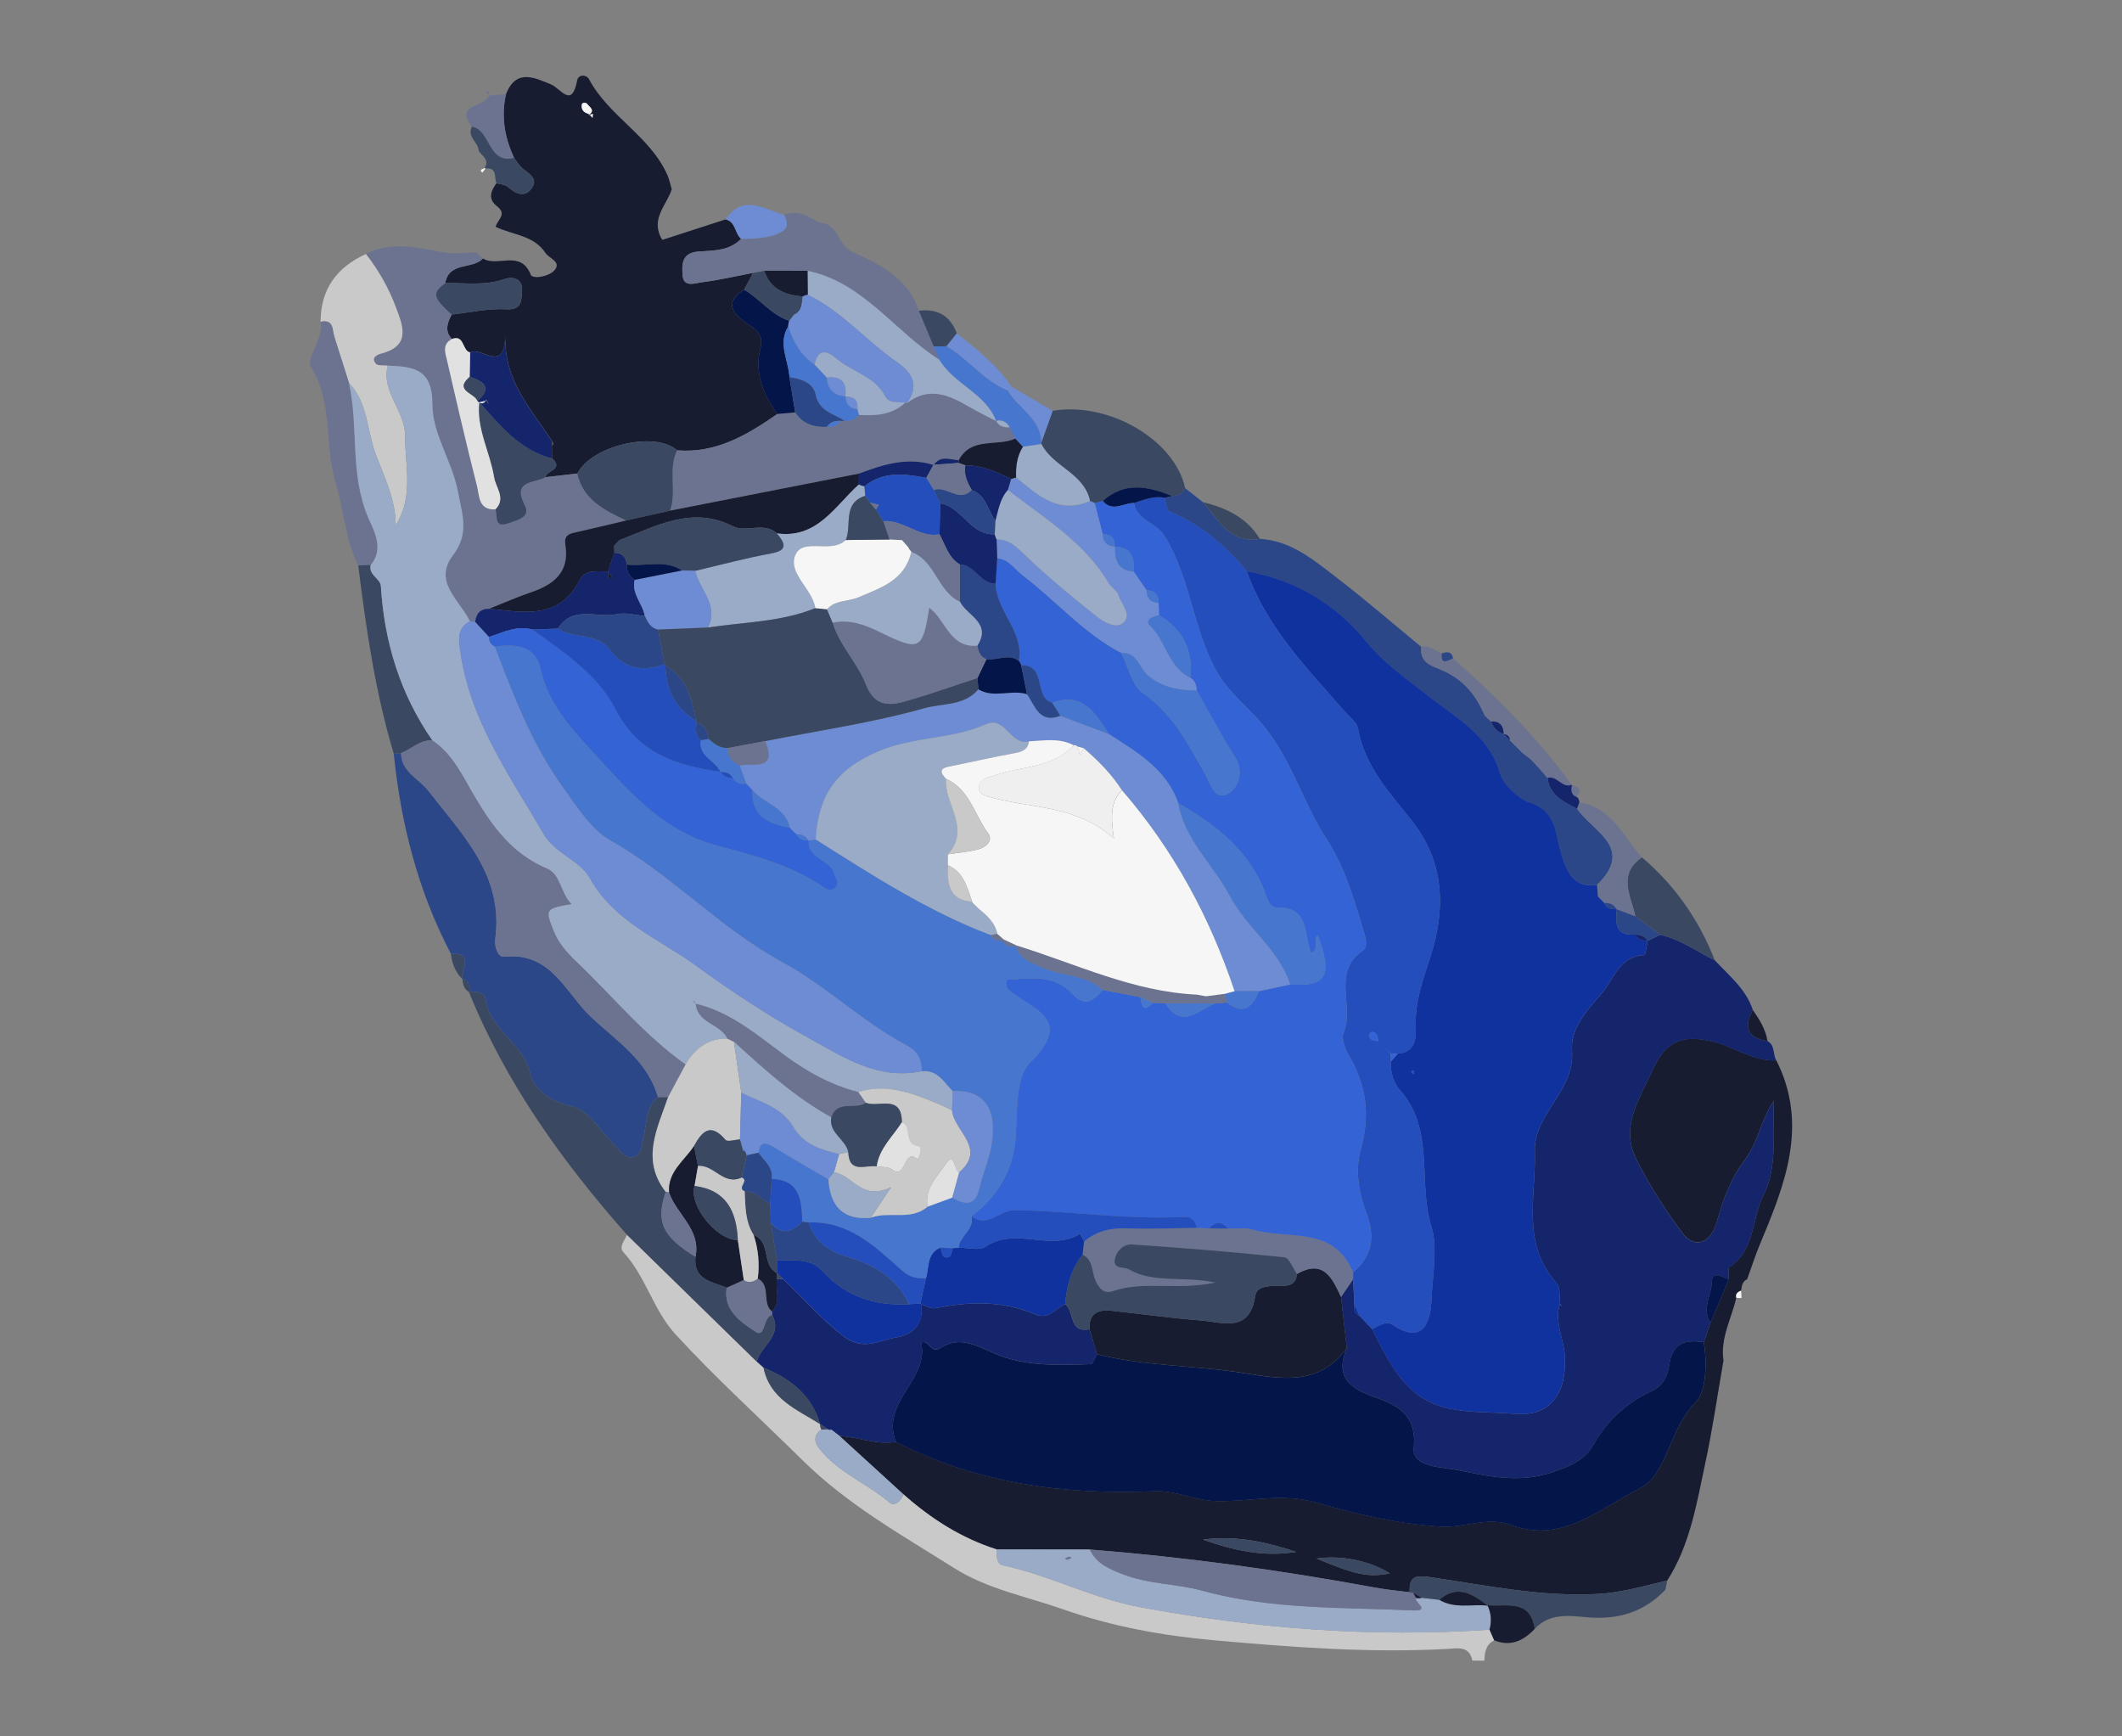 <?xml version="1.0" encoding="utf-8"?>
<!-- Generator: Adobe Illustrator 21.1.0, SVG Export Plug-In . SVG Version: 6.00 Build 0)  -->
<svg version="1.1" id="Слой_1" xmlns="http://www.w3.org/2000/svg" xmlns:xlink="http://www.w3.org/1999/xlink" x="0px" y="0px"
	 viewBox="0 0 55 45" style="enable-background:new 0 0 55 45;" xml:space="preserve">
<rect x="0" y="0" width="55" height="45" fill="#808080" stroke="none"/>
<g>
	<path style="fill:#171C30;" d="M45.284,33.152c-0.127,0.06-0.141,0.179-0.156,0.298
		c-0.089,0.03-0.151,0.079-0.126,0.186c-0.124,0.538-0.417,1.042-0.331,1.623
		c-0.154,0.884-0.282,1.774-0.47,2.651c-0.225,1.049-0.393,2.121-0.988,3.052
		c-0.599,0.139-1.179,0.313-1.811,0.347c-1.468,0.079-2.888-0.225-4.319-0.433
		c-0.401-0.059-0.562-0.026-0.546,0.387c-0.318-0.034-0.633-0.07-0.951-0.129
		c-2.43-0.447-4.876-0.782-7.34-0.977c-0.805-0.001-1.611-0.002-2.416-0.003
		c-0.914-0.291-1.702-0.795-2.415-1.428c-0.553-0.505-1.107-1.01-1.66-1.515
		c0.491,0.031,0.964,0.239,1.468,0.156c2.105,1.081,4.37,1.378,6.692,1.278
		c0.578-0.025,1.06,0.247,1.637,0.257c0.849,0.015,1.683-0.218,2.58,0.041
		c1.028,0.296,2.098,0.551,3.207,0.619c0.623,0.038,1.223-0.268,1.825-0.042
		c1.34,0.504,2.345-0.462,3.352-0.956c0.689-0.338,0.754-1.55,1.433-2.225
		c0.271-0.269,0.303-1.007,0.213-1.555c0.057-0.168,0.114-0.336,0.172-0.505
		c0.159-0.376,0.317-0.751,0.476-1.127c0.003-0.108-0.036-0.279,0.016-0.314
		c0.667-0.445,0.573-1.25,0.88-1.863c0.379-0.757,0.234-1.619,0.272-2.45
		c-0.336,0.488-0.401,1.06-0.745,1.518c-0.357,0.475-0.57,1.019-0.727,1.599
		c-0.16,0.593-0.589,0.732-0.907,0.303c-0.442-0.598-0.851-1.233-1.185-1.897
		c-0.43-0.854,0.079-1.556,0.422-2.324c0.341-0.762,0.778-0.904,1.515-0.743
		c0.578,0.127,1.07,0.526,1.689,0.498c0.846,1.681,0.22,3.229-0.429,4.778
		C45.489,32.552,45.393,32.855,45.284,33.152z M31.181,39.9
		c0.779,0.276,1.572,0.46,2.412,0.318C32.811,39.956,32.017,39.787,31.181,39.9
		z M36.023,40.778c-0.51-0.328-1.264-0.482-1.897-0.386
		C35.161,40.82,35.449,40.879,36.023,40.778z"/>
	<path style="fill:#15256C;" d="M44.334,34.281c-0.057,0.168-0.114,0.336-0.172,0.504
		c-0.49-0.08-0.822,0.022-0.899,0.608c-0.031,0.239-0.156,0.52-0.432,0.647
		c-0.658,0.302-1.174,0.768-1.527,1.395c-0.251,0.447-0.68,0.586-1.111,0.731
		c-0.793,0.266-1.607,0.102-2.369-0.061c-0.399-0.085-1.23-0.065-1.179-0.582
		c0.091-0.933-0.521-1.135-1.084-1.341c-0.667-0.244-0.935-0.567-0.654-1.247
		c-0.05-0.441-0.099-0.883-0.149-1.324c0.104-0.153,0.209-0.306,0.313-0.459
		c0.011,0.218,0.021,0.436,0.032,0.653c-0.017,0.131,0.006,0.243,0.142,0.303
		c0.107,0.112,0.213,0.225,0.32,0.337c0.462,0.907,0.883,1.849,2.047,2.07
		c0.553,0.105,1.118,0.082,1.673,0.127c0.915,0.074,1.327-0.56,1.275-1.495
		c-0.025-0.452-0.275-0.878-0.133-1.34c0.024,0.02,0.048,0.041,0.073,0.061
		c-0.02-0.024-0.041-0.049-0.061-0.073c-0.028-0.184,0.011-0.427-0.093-0.542
		c-0.927-1.022-0.527-2.259-0.565-3.415c-0.033-0.978,1.046-1.557,0.964-2.619
		c-0.041-0.528,0.345-0.997,0.743-1.442c0.349-0.391,0.454-0.987,1.131-1.026
		c0.036-0.002,0.058-0.241,0.087-0.369c0.108-0.052,0.216-0.105,0.324-0.157
		c0.522,0.115,0.949,0.432,1.417,0.663c0.368,0.398,0.807,0.741,0.984,1.285
		c-0.241,0.443-0.143,0.726,0.381,0.807c0.201,0.111,0.135,0.343,0.228,0.503
		c-0.618,0.028-1.111-0.371-1.689-0.498c-0.737-0.162-1.174-0.02-1.515,0.743
		c-0.343,0.767-0.852,1.47-0.422,2.324c0.334,0.664,0.743,1.298,1.185,1.897
		c0.317,0.429,0.746,0.291,0.907-0.303c0.157-0.58,0.37-1.124,0.727-1.599
		c0.344-0.458,0.409-1.03,0.745-1.518c-0.038,0.83,0.107,1.693-0.272,2.45
		c-0.307,0.613-0.213,1.419-0.88,1.863c-0.052,0.035-0.013,0.206-0.016,0.314
		c-0.163-0.049-0.432-0.238-0.44,0.06C44.36,33.569,44.098,33.922,44.334,34.281z
		"/>
	<path style="fill:#171C30;" d="M12.845,5.877c0.043-0.173,0.307-0.325,0.041-0.528
		c-0.246-0.188-0.168-0.396-0.017-0.601c0.099,0.03,0.222,0.033,0.293,0.095
		c0.203,0.179,0.434,0.285,0.613,0.044c0.202-0.273-0.096-0.395-0.258-0.547
		C13.441,4.269,13.388,4.176,13.325,4.093c-0.246-0.53-0.343-1.078-0.209-1.656
		c0.263-0.66,0.727-0.429,1.164-0.25c0.255,0.104,0.54,0.638,0.679-0.101
		c0.032-0.168,0.243-0.155,0.308-0.033c0.513,0.964,1.582,1.47,2.03,2.481
		c0.052,0.117,0.076,0.247,0.114,0.37c-0.13,0.419-0.574,0.776-0.245,1.313
		c0.547-0.177,1.093-0.354,1.639-0.531c0.271,0.057,0.234,0.363,0.405,0.501
		c-0.304,0.318-0.721,0.305-1.103,0.331c-0.457,0.031-0.434,0.357-0.414,0.625
		c0.024,0.314,0.325,0.194,0.496,0.172c0.447-0.056,0.887-0.16,1.33-0.244
		c-0.077,0.146-0.154,0.29-0.231,0.435c-0.448,0.289-0.389,0.546,0.017,0.839
		c0.215,0.155,0.509,0.269,0.403,0.687c-0.157,0.622,0.065,1.19,0.443,1.695
		c-0.785,0.543-1.591,1.027-2.603,0.943c-0.566-0.509-2.208-0.127-2.584,0.601
		c-0.275,0.031-0.55,0.063-0.825,0.094c0.015-0.176,0.489-0.195,0.168-0.487
		c-0.001-0.112-0.003-0.224-0.004-0.336c0.016-0.012,0.048-0.029,0.046-0.034
		c-0.011-0.031-0.03-0.058-0.046-0.087c-0.527-0.812-1.242-1.537-1.205-2.729
		c-0.023,1.013-0.624,0.276-0.911,0.439c-0.214-0.041-0.14-0.473-0.475-0.348
		c-0.197-0.209-0.113-0.421-0.005-0.632c0.476-0.052,0.956-0.165,1.427-0.136
		c0.407,0.026,0.375-0.267,0.395-0.443c0.035-0.305-0.178-0.436-0.471-0.334
		c-0.499,0.173-1.01,0.088-1.517,0.099c0.096-0.565,0.704-0.347,0.978-0.639
		c0.37,0.238,0.975-0.245,1.239,0.425c0.046,0.117,0.496,0.05,0.633-0.143
		c0.145-0.204-0.16-0.283-0.254-0.426C13.83,6.09,13.282,6.091,12.845,5.877z
		 M15.27,2.957c0.029,0.033,0.058,0.065,0.087,0.098
		c0.004-0.034,0.008-0.068,0.011-0.103c-0.038,0.01-0.076,0.019-0.113,0.029
		c0.19-0.121,0.02-0.208-0.039-0.292c-0.017-0.024-0.15-0.071-0.141,0.07
		C15.082,2.883,15.168,2.927,15.27,2.957z"/>
	<path style="fill:#2B4788;" d="M32.653,13.965c0.8,0.046,1.384,0.537,1.973,0.99
		c0.756,0.581,1.477,1.205,2.214,1.811c-0.06,0.44,0.327,0.504,0.581,0.622
		c0.526,0.243,0.845,0.643,1.061,1.155c0.056,0.053,0.112,0.106,0.169,0.16
		l-0.004-0.007c0.052,0.166,0.161,0.277,0.327,0.329l-0.002-0.001
		c0.055,0.055,0.11,0.109,0.165,0.164l-0.004-0.004
		c0.056,0.056,0.112,0.111,0.168,0.167l-0.006-0.006
		c0.056,0.056,0.112,0.112,0.167,0.168l-0.005-0.004
		c0.073,0.055,0.146,0.111,0.218,0.166c0.089,0.097,0.178,0.194,0.267,0.291
		c0.056,0.065,0.112,0.131,0.167,0.196l-0-0.005
		c0.053,0.46,0.419,0.62,0.765,0.799c0.407,0.597,1.51,1.013,0.518,1.977
		c-0.622,0.093-0.79-0.368-0.928-0.806c-0.164-0.522-0.1-1.111-0.848-1.337
		c-0.2-0.06-0.645-0.422-0.736-0.74c-0.293-1.023-1.186-1.471-1.906-2.046
		c-0.545-0.436-1.116-0.825-1.561-1.372c-0.805-0.993-1.842-1.599-3.1-1.827
		c-0.554-0.663-1.19-1.217-2.004-1.55c-0.077-0.032-0.085-0.232-0.126-0.354
		c0.064-0.015,0.129-0.03,0.193-0.045c0.151-0.007,0.275-0.059,0.338-0.209
		c0.155,0.122,0.31,0.244,0.464,0.367C31.583,13.468,31.873,14.096,32.653,13.965
		z"/>
	<path style="fill:#6B7390;" d="M19.52,7.072c-0.443,0.085-0.884,0.188-1.33,0.244
		c-0.171,0.022-0.472,0.142-0.496-0.172c-0.021-0.268-0.044-0.594,0.414-0.625
		c0.381-0.026,0.799-0.013,1.103-0.331c0.294-0.004,0.577-0.002,0.872-0.103
		c0.318-0.108,0.383-0.238,0.242-0.516c0.355-0.152,0.631,0.055,0.92,0.203
		c0.486,0.013,0.457,0.58,0.851,0.759c0.709,0.322,1.448,0.68,1.718,1.519
		c0.127,0.307,0.256,0.618,0.385,0.929c0.051,0.115,0.103,0.231,0.154,0.346
		c-1.166-0.732-1.967-2.005-3.422-2.308c-0.374-0.001-0.748-0.001-1.122-0.002
		C19.713,7.035,19.616,7.053,19.52,7.072z"/>
	<path style="fill:#3A4862;" d="M30.717,12.647c-0.063,0.15-0.186,0.202-0.338,0.209
		c-0.621-0.254-1.232-0.381-1.797,0.129c-0.068,0.018-0.137,0.036-0.205,0.054
		c-0.04-0.022-0.082-0.04-0.126-0.054c-0.15-0.722-0.96-0.881-1.26-1.476
		l-0.001-0.04c0.098-0.274,0.196-0.548,0.294-0.823
		C28.738,10.402,30.445,11.397,30.717,12.647z"/>
	<path style="fill:#3A4862;" d="M44.446,24.888c-0.468-0.231-0.895-0.548-1.417-0.663
		c-0.214-0.159-0.429-0.318-0.643-0.478c-0.111-0.528-0.472-1.084,0.17-1.529
		C43.415,22.947,44.037,23.841,44.446,24.888z"/>
	<path style="fill:#6B7390;" d="M38.483,18.542c-0.216-0.511-0.535-0.912-1.061-1.155
		c-0.255-0.117-0.641-0.182-0.581-0.622c0.215-0.067,0.353,0.111,0.53,0.166
		c-0.031,0.328,0.152,0.183,0.292,0.132c1.129,0.994,2.186,2.056,3.074,3.276
		c-0.253,0.094-0.38-0.248-0.626-0.182l0,0.005
		c-0.056-0.065-0.112-0.131-0.167-0.196c-0.089-0.097-0.178-0.194-0.268-0.291
		c-0.073-0.055-0.145-0.111-0.218-0.166l0.005,0.004
		c-0.056-0.056-0.112-0.112-0.167-0.168c0,0,0.006,0.006,0.006,0.006
		c-0.056-0.056-0.112-0.111-0.168-0.167l0.004,0.003
		c-0.009-0.101-0.064-0.156-0.165-0.164l0.002,0.001
		c-0.003-0.215-0.099-0.338-0.327-0.329l0.004,0.006
		C38.596,18.649,38.539,18.596,38.483,18.542z"/>
	<path style="fill:#6B7390;" d="M42.557,22.218c-0.643,0.444-0.281,1-0.17,1.529
		c-0.16-0.06-0.321-0.12-0.481-0.18l-0.011-0.005
		c-0.063-0.129-0.176-0.165-0.308-0.161l-0.014-0.007
		c-0.052-0.054-0.105-0.108-0.157-0.162c-0.007-0.099-0.014-0.198-0.021-0.297
		c0.992-0.964-0.111-1.379-0.518-1.977c0.019-0.055,0.039-0.109,0.058-0.164
		C41.78,20.921,42.068,21.684,42.557,22.218z"/>
	<path style="fill:#6B7390;" d="M13.116,2.437c-0.135,0.578-0.037,1.126,0.209,1.656
		c-0.688,0.165-0.597-0.719-1.093-0.811c-0.474-0.609,0.378-0.496,0.442-0.812
		l-0.014,0.009C12.812,2.465,12.964,2.451,13.116,2.437z"/>
	<path style="fill:#3A4862;" d="M12.232,3.282c0.496,0.092,0.405,0.976,1.093,0.811
		c0.063,0.083,0.116,0.177,0.191,0.247c0.163,0.153,0.46,0.274,0.258,0.547
		c-0.178,0.241-0.41,0.135-0.613-0.044c-0.07-0.062-0.194-0.065-0.293-0.095
		c-0.066-0.149,0.027-0.418-0.287-0.379l-0.019-0.02
		c0.136-0.211-0.07-0.302-0.153-0.437C12.402,3.688,12.094,3.548,12.232,3.282z"/>
	<path style="fill:#6D8CD3;" d="M24.798,8.638c0.515,0.418,1.047,0.819,1.42,1.383
		c-0.032,0.034-0.064,0.068-0.095,0.103c-0.626-0.253-1.025-0.819-1.593-1.151
		C24.619,8.861,24.709,8.749,24.798,8.638z"/>
	<path style="fill:#3A4862;" d="M32.653,13.965c-0.78,0.131-1.07-0.497-1.472-0.952
		C31.78,13.164,32.316,13.411,32.653,13.965z"/>
	<path style="fill:#3A4862;" d="M24.798,8.638c-0.089,0.111-0.179,0.223-0.268,0.334
		c-0.11,0.003-0.22,0.006-0.33,0.009c-0.129-0.311-0.259-0.623-0.385-0.929
		C24.296,7.995,24.629,8.178,24.798,8.638z"/>
	<path style="fill:#6D8CD3;" d="M27.285,10.646c-0.098,0.274-0.196,0.548-0.295,0.822
		c-0.017-0.624-0.601-0.882-0.867-1.344c0.031-0.034,0.063-0.068,0.095-0.103
		C26.574,10.229,26.929,10.437,27.285,10.646z"/>
	<path style="fill:#15256C;" d="M40.934,20.794c-0.019,0.055-0.039,0.109-0.058,0.164
		c-0.346-0.18-0.712-0.34-0.765-0.8c0.245-0.066,0.372,0.275,0.626,0.182
		l0.007,0.006c-0.014,0.125-0.033,0.253,0.127,0.306
		C40.913,20.69,40.934,20.737,40.934,20.794z"/>
	<path style="fill:#171C30;" d="M45.812,26.98c-0.525-0.081-0.622-0.364-0.381-0.807
		C45.602,26.42,45.764,26.673,45.812,26.98z"/>
	<path style="fill:#6B7390;" d="M40.87,20.652c-0.161-0.053-0.141-0.181-0.127-0.306
		C40.92,20.392,41.015,20.472,40.87,20.652z"/>
	<path style="fill:#2B4788;" d="M37.662,17.064c-0.14,0.051-0.323,0.196-0.292-0.132
		C37.508,16.888,37.63,16.876,37.662,17.064z"/>
	<path style="fill:#6B7390;" d="M12.674,2.47c-0.028-0.033-0.057-0.065-0.085-0.098
		c0.024-0.003,0.048-0.005,0.072-0.008c-0,0.038-0,0.076-0,0.114
		L12.674,2.47z"/>
	<path style="fill:#C9C9C9;" d="M38.161,43.035c-0.077-0.394-0.392-0.316-0.645-0.302
		c-2.026,0.111-4.055-0.046-6.059-0.225c-1.291-0.115-2.622-0.35-3.896-0.799
		c-0.953-0.336-1.96-0.521-2.829-1.07c-1.362-0.86-2.76-1.639-3.936-2.8
		c-1.096-1.083-2.239-2.118-3.285-3.256c-0.583-0.635-0.773-1.505-1.356-2.135
		c-0.124-0.134,0.041-0.302,0.095-0.449c1.122,1.096,2.244,2.192,3.365,3.289
		l0.005,0c0.059,0.053,0.118,0.106,0.177,0.16l-0.008-0.004
		c0.164,0.812,0.867,1.084,1.466,1.461l-0.002-0.005
		c0.002,0.052,0.014,0.101,0.037,0.148c-0.196,0.138-0.198,0.31-0.063,0.484
		c0.485,0.628,1.245,0.907,1.831,1.41c0.127,0.109,0.296-0.043,0.359-0.216
		c0.712,0.633,1.501,1.137,2.415,1.428c0.008,0.16-0.018,0.374,0.17,0.414
		c1.212,0.258,2.306,0.852,3.547,1.082c3.006,0.558,6.014,0.791,9.06,0.584
		c0.04,0.092,0.08,0.185,0.121,0.277c-0.223,0.109-0.248,0.315-0.257,0.528
		C38.367,43.038,38.264,43.036,38.161,43.035z"/>
	<path style="fill:#6B7390;" d="M11.706,8.153c-0.108,0.212-0.192,0.423,0.005,0.632
		c-0.263,0.142-0.164,0.373-0.119,0.57c0.248,1.081,0.499,2.163,0.772,3.238
		c0.064,0.252,0.034,0.631,0.478,0.607c0.066,0.165-0.052,0.502,0.342,0.359
		c0.226-0.082,0.575-0.155,0.422-0.453c-0.346-0.673,0.246-0.576,0.533-0.738
		c0.275-0.031,0.55-0.063,0.825-0.094c0.154,0.686,0.712,0.949,1.267,1.216
		c-0.418,0.098-0.835,0.199-1.254,0.293c-0.189,0.042-0.371,0.057-0.324,0.341
		c0.112,0.685-0.281,1.016-0.869,1.217c-0.375,0.128-0.739,0.289-1.108,0.435
		c-0.229-0.001-0.334,0.127-0.359,0.34c-0.046-0.005-0.091-0.011-0.137-0.018
		c-0.261-0.546-0.969-1.018-0.436-1.715c0.43-0.563,0.234-1.064,0.124-1.65
		c-0.147-0.785-0.663-1.491-0.66-2.247c0.004-0.945-0.505-0.985-1.158-1.012
		C9.943,9.462,9.79,9.486,9.74,9.425C9.609,9.265,9.77,9.194,9.89,9.162
		c0.776-0.21,0.546-0.73,0.366-1.212c-0.185-0.493-0.446-0.949-0.771-1.367
		c0.661-0.336,1.326-0.173,2-0.042c0.279,0.054,0.578,0.004,0.867,0.001
		c0.055,0.053,0.11,0.106,0.165,0.159c-0.275,0.292-0.882,0.074-0.978,0.639
		C11.194,7.602,11.214,7.701,11.706,8.153z"/>
	<path style="fill:#C9C9C9;" d="M9.485,6.582c0.324,0.418,0.586,0.874,0.771,1.367
		c0.181,0.482,0.41,1.003-0.366,1.212C9.77,9.194,9.609,9.265,9.74,9.425
		C9.79,9.486,9.943,9.462,10.05,9.476c-0.174,0.68,0.447,1.157,0.448,1.808
		c0.001,0.785,0.232,1.585-0.241,2.328c-0.005-0.677-0.299-1.254-0.521-1.847
		c-0.229-0.614-0.199-1.327-0.692-1.841C8.918,9.527,8.791,9.13,8.667,8.733
		C8.608,8.545,8.653,8.267,8.309,8.34C8.309,7.492,8.731,6.926,9.485,6.582z"/>
	<path style="fill:#6B7390;" d="M8.309,8.34C8.653,8.267,8.608,8.545,8.667,8.733
		c0.124,0.398,0.251,0.795,0.378,1.192c0.259,1.155,0.01,2.375,0.511,3.516
		c0.138,0.315,0.407,0.791,0.053,1.202c-0.108,0.004-0.215,0.008-0.323,0.012
		c-0.354-0.723-0.388-1.533-0.625-2.288c-0.243-0.935-0.042-1.947-0.595-2.85
		C7.917,9.272,8.402,8.784,8.309,8.34z"/>
	<path style="fill:#F6F6F6;" d="M12.582,4.37c-0.028,0.035-0.056,0.071-0.083,0.106
		c-0.1-0.103,0.038-0.086,0.064-0.125L12.582,4.37z"/>
	<path style="fill:#F6F6F6;" d="M45.139,33.639c-0.045,0.001-0.091-0-0.136-0.004
		c-0.025-0.107,0.036-0.156,0.126-0.186C45.132,33.513,45.135,33.576,45.139,33.639
		z"/>
	<path style="fill:#04154A;" d="M34.906,34.936c-0.281,0.679-0.013,1.003,0.654,1.247
		c0.564,0.206,1.175,0.408,1.084,1.341c-0.05,0.517,0.78,0.497,1.179,0.582
		c0.762,0.162,1.577,0.327,2.369,0.061c0.431-0.145,0.86-0.284,1.111-0.731
		c0.352-0.626,0.868-1.093,1.527-1.395c0.276-0.126,0.401-0.407,0.432-0.647
		c0.077-0.586,0.409-0.688,0.899-0.608c0.09,0.549,0.058,1.286-0.213,1.555
		c-0.679,0.675-0.744,1.887-1.433,2.225c-1.007,0.494-2.012,1.46-3.352,0.956
		c-0.602-0.226-1.201,0.08-1.825,0.042c-1.109-0.068-2.179-0.323-3.207-0.619
		c-0.898-0.259-1.731-0.026-2.58-0.041c-0.578-0.01-1.059-0.282-1.637-0.257
		c-2.322,0.099-4.587-0.198-6.692-1.278c-0.415-1.035,0.877-1.615,0.651-2.579
		c0.226-0.069,0.241,0.307,0.507,0.14c0.489-0.306,0.899-0.072,1.397,0.146
		c0.768,0.336,1.651,0.31,2.499,0.276c0.055-0.002,0.104-0.168,0.155-0.258
		c1.235,0.316,2.515,0.286,3.766,0.486C33.178,35.735,34.192,35.937,34.906,34.936z"
		/>
	<path style="fill:#15256C;" d="M28.433,35.093c-0.052,0.09-0.1,0.256-0.155,0.258
		c-0.848,0.034-1.731,0.059-2.499-0.276c-0.497-0.218-0.908-0.452-1.397-0.146
		c-0.266,0.166-0.281-0.209-0.507-0.14c0.226,0.964-1.067,1.544-0.651,2.579
		c-0.503,0.083-0.976-0.125-1.468-0.156l0.008,0.005
		c-0.073-0.056-0.147-0.113-0.22-0.169c-0.028,0.017-0.055,0.016-0.081-0.005
		c-0.07-0.047-0.14-0.095-0.21-0.142l0.002,0.005
		c-0.22-0.756-0.776-1.176-1.466-1.461l0.008,0.004
		c-0.059-0.053-0.118-0.106-0.177-0.159l-0.005-0
		c0.102-0.415,0.683-0.671,0.399-1.212c-0.002-0.03-0.004-0.059-0.007-0.089
		c0.246-0.249,0.082-0.56,0.128-0.839c0.052-0.002,0.104-0.004,0.155-0.006
		c0.525,0.492,0.989,1.038,1.571,1.486c0.52,0.4,0.934,0.099,1.376,0.03
		c0.426-0.066,0.719-0.353,0.633-0.858c0.126,0.036,0.262,0.124,0.376,0.101
		c0.876-0.176,1.739-0.198,2.577,0.159c0.355,0.151,0.531-0.149,0.782-0.263
		c0.255,0.174,0.087,0.758,0.631,0.65C28.304,34.662,28.368,34.878,28.433,35.093z
		"/>
	<path style="fill:#9AABC8;" d="M38.607,42.235c-3.046,0.208-6.054-0.026-9.06-0.584
		c-1.241-0.23-2.335-0.825-3.547-1.082c-0.187-0.04-0.162-0.254-0.17-0.414
		c0.805,0.001,1.611,0.002,2.416,0.003c0.173,0.359,0.469,0.488,0.842,0.635
		c0.681,0.269,1.398,0.245,2.08,0.433c1.786,0.492,3.625,0.425,5.449,0.509
		c0.494,0.023,0.015-0.224,0.086-0.32l0.074,0.006l0.073-0.013
		c0.151,0.017,0.302,0.034,0.454,0.052c0.397,0.24,0.838,0.106,1.259,0.152
		l-0.011-0.011C38.652,41.805,38.666,42.017,38.607,42.235z M27.666,40.423
		c0.036-0.016,0.073-0.033,0.109-0.049c-0.022-0.011-0.046-0.034-0.064-0.03
		c-0.038,0.008-0.073,0.03-0.109,0.046
		C27.623,40.401,27.645,40.412,27.666,40.423z"/>
	<path style="fill:#6B7390;" d="M36.704,41.415c-0.072,0.095,0.407,0.342-0.086,0.32
		c-1.824-0.084-3.664-0.017-5.449-0.509c-0.682-0.188-1.4-0.164-2.08-0.433
		c-0.373-0.147-0.669-0.277-0.842-0.635c2.464,0.195,4.91,0.53,7.34,0.977
		c0.318,0.058,0.633,0.094,0.951,0.129c-0,0,0.043,0.015,0.043,0.015
		l0.045-0.007C36.652,41.319,36.678,41.367,36.704,41.415z"/>
	<path style="fill:#3A4862;" d="M43.214,40.963c-0.016,0.079-0.032,0.157-0.048,0.236
		c-0.559,0.59-1.244,0.787-2.046,0.713c-0.466-0.044-0.966-0.108-1.342,0.303
		c-0.112-0.795-0.739-0.564-1.225-0.614c0,0,0.011,0.011,0.01,0.012
		c-0.39-0.297-0.783-0.563-1.258-0.152c-0.151-0.017-0.302-0.034-0.454-0.052
		c-0.075-0.046-0.151-0.092-0.226-0.138l-0.045,0.007c0,0-0.043-0.015-0.043-0.015
		c-0.015-0.413,0.145-0.445,0.546-0.387c1.431,0.209,2.851,0.512,4.319,0.433
		C42.035,41.275,42.615,41.102,43.214,40.963z"/>
	<path style="fill:#9AABC8;" d="M21.463,37.043c0.026,0.02,0.053,0.022,0.081,0.005
		c0.073,0.056,0.147,0.113,0.22,0.169l-0.008-0.005
		c0.553,0.505,1.107,1.01,1.66,1.515c-0.063,0.173-0.232,0.325-0.359,0.216
		c-0.586-0.504-1.345-0.782-1.831-1.41c-0.134-0.174-0.132-0.345,0.063-0.484
		C21.348,37.047,21.405,37.045,21.463,37.043z"/>
	<path style="fill:#3A4862;" d="M31.181,39.9c0.836-0.113,1.63,0.057,2.412,0.318
		C32.752,40.359,31.96,40.175,31.181,39.9z"/>
	<path style="fill:#3A4862;" d="M36.023,40.778c-0.573,0.101-0.861,0.042-1.897-0.386
		C34.758,40.296,35.513,40.45,36.023,40.778z"/>
	<path style="fill:#04154A;" d="M44.334,34.281c-0.236-0.359,0.026-0.713,0.036-1.067
		c0.008-0.298,0.277-0.109,0.44-0.06C44.651,33.53,44.492,33.906,44.334,34.281z
		"/>
	<path style="fill:#10329E;" d="M41.394,22.934c0.007,0.099,0.014,0.198,0.021,0.297
		c0.052,0.054,0.105,0.108,0.157,0.162l0.014,0.007
		c0.056,0.143,0.172,0.172,0.308,0.161l0.011,0.005
		c-0.031,0.35-0.05,0.692,0.465,0.653c0.075,0.13,0.198,0.162,0.336,0.165
		l-0.002-0.003c-0.029,0.128-0.051,0.367-0.087,0.369
		c-0.677,0.039-0.782,0.636-1.131,1.026c-0.398,0.445-0.784,0.914-0.743,1.442
		c0.082,1.063-0.997,1.642-0.964,2.619c0.039,1.156-0.362,2.393,0.565,3.415
		c0.104,0.115,0.065,0.358,0.093,0.542l-0.012,0.012
		c-0.142,0.462,0.109,0.888,0.133,1.34c0.051,0.936-0.361,1.569-1.275,1.495
		c-0.555-0.045-1.119-0.022-1.673-0.127c-1.163-0.221-1.585-1.163-2.047-2.07
		c0.171-0.075,0.359-0.23,0.532-0.113c0.847,0.576,0.988-0.191,1.007-0.644
		c0.027-0.631,0.164-1.369,0.002-1.883c-0.366-1.165,0.094-2.509-0.808-3.538
		c-0.169-0.193-0.269-0.47-0.244-0.757c0.058-0.067,0.116-0.134,0.173-0.201
		c0.443-0.043,0.484-0.358,0.47-0.704c-0.024-0.627,0.174-1.184,0.37-1.78
		c0.402-1.221,0.397-2.463-0.483-3.568c-0.573-0.72-1.218-1.408-1.385-2.378
		c-0.027-0.159-0.216-0.293-0.337-0.432c-0.981-1.122-2.037-2.19-2.545-3.643
		c1.258,0.228,2.294,0.834,3.1,1.827c0.444,0.548,1.015,0.937,1.561,1.372
		c0.72,0.575,1.613,1.023,1.906,2.046c0.091,0.318,0.536,0.679,0.736,0.74
		c0.748,0.226,0.684,0.815,0.848,1.337C40.604,22.566,40.772,23.027,41.394,22.934z
		 M36.659,27.784c-0.013-0.017-0.025-0.033-0.038-0.05
		c-0.015,0.014-0.031,0.027-0.046,0.041c0.021,0.021,0.042,0.043,0.063,0.064
		C36.645,27.821,36.652,27.802,36.659,27.784z"/>
	<path style="fill:#244EBC;" d="M36.054,27.511c-0.025,0.287,0.075,0.564,0.244,0.757
		c0.902,1.029,0.442,2.373,0.808,3.538c0.162,0.514,0.025,1.253-0.002,1.883
		c-0.019,0.453-0.16,1.22-1.007,0.644c-0.173-0.117-0.361,0.039-0.532,0.113
		c-0.107-0.112-0.213-0.225-0.32-0.337c-0.047-0.101-0.094-0.202-0.142-0.303
		c-0.011-0.218-0.021-0.436-0.032-0.653c0-0.059,0.001-0.118,0.001-0.177
		c0.49-0.42,0.578-0.911,0.35-1.518c-0.199-0.531-0.308-1.12-0.153-1.667
		c0.246-0.867,0.154-1.649-0.296-2.417c-0.104-0.178-0.216-0.455-0.148-0.611
		c0.294-0.679-0.325-1.559,0.496-2.125c0.168-0.116,0.053-0.399-0.01-0.611
		c-0.234-0.786-0.469-1.577-0.919-2.266c-0.666-1.019-0.953-2.237-1.828-3.165
		c-0.369-0.392-0.807-0.756-1.091-1.308c-0.564-1.091-0.639-2.342-1.288-3.396
		c-0.222-0.36-0.723-0.401-0.794-0.856c0.259-0.082,0.513-0.196,0.796-0.136
		c0.04,0.122,0.048,0.322,0.126,0.354c0.814,0.333,1.45,0.887,2.004,1.55
		c0.508,1.452,1.564,2.521,2.545,3.643c0.122,0.139,0.31,0.273,0.337,0.432
		c0.168,0.97,0.813,1.658,1.385,2.378c0.88,1.105,0.885,2.348,0.483,3.568
		c-0.196,0.596-0.394,1.154-0.37,1.78c0.013,0.345-0.027,0.661-0.471,0.704
		c-0.059-0.001-0.118-0.003-0.177-0.004c-0.055-0.053-0.11-0.106-0.165-0.159
		c-0.054-0.054-0.108-0.109-0.162-0.163c-0.014-0.104-0.018-0.22-0.153-0.239
		c-0.026-0.004-0.092,0.062-0.088,0.088c0.02,0.135,0.138,0.136,0.241,0.151
		c0.054,0.054,0.109,0.108,0.163,0.162c0.053,0.055,0.106,0.11,0.159,0.165
		C36.048,27.377,36.051,27.444,36.054,27.511z"/>
	<path style="fill:#171C30;" d="M28.433,35.093c-0.065-0.216-0.129-0.431-0.194-0.647
		c-0.021-0.404,0.216-0.514,0.562-0.478c0.769,0.081,1.535,0.192,2.306,0.25
		c0.569,0.043,1.277,0.347,1.427-0.634c0.037-0.243,0.313-0.253,0.534-0.261
		c0.233-0.008,0.511,0.052,0.548-0.309c0.689-0.391,0.914,0.105,1.142,0.596
		c0.05,0.441,0.099,0.883,0.149,1.324c-0.715,1.002-1.728,0.8-2.708,0.643
		C30.948,35.38,29.668,35.41,28.433,35.093z"/>
	<path style="fill:#6B7390;" d="M34.757,33.612c-0.228-0.491-0.453-0.987-1.142-0.596
		c-0.107-0.15-0.201-0.42-0.323-0.432c-1.321-0.138-2.645-0.245-3.97-0.334
		c-0.175-0.012-0.357,0.133-0.417,0.335c-0.096,0.326,0.229,0.239,0.352,0.311
		c0.633,0.37,1.379,0.168,2.239,0.342c-0.998,0.213-1.845-0.055-2.654,0.223
		c-0.238,0.082-0.378-0.083-0.468-0.322c-0.081-0.214-0.051-0.498-0.317-0.621
		c0.014-0.115,0.027-0.229,0.041-0.344c0.32-0.265,0.681-0.355,1.1-0.338
		c0.607,0.024,1.216-0.006,1.824-0.014c0.104,0.004,0.208,0.009,0.313,0.013
		c0.165,0.002,0.331,0.003,0.496,0.005c0.215,0.007,0.443-0.031,0.643,0.028
		c0.907,0.267,2.098-0.117,2.596,1.108c-0,0.059-0.001,0.118-0.001,0.177
		C34.966,33.306,34.862,33.459,34.757,33.612z"/>
	<path style="fill:#2B4788;" d="M42.37,24.22c-0.515,0.039-0.496-0.303-0.465-0.653
		c0.16,0.06,0.321,0.12,0.481,0.18c0.214,0.159,0.429,0.319,0.643,0.478
		c-0.108,0.052-0.216,0.105-0.324,0.157l0.002,0.003
		C42.632,24.253,42.508,24.223,42.37,24.22z"/>
	<path style="fill:#10329E;" d="M35.102,33.806c0.047,0.101,0.094,0.202,0.142,0.303
		C35.109,34.049,35.085,33.937,35.102,33.806z"/>
	<path style="fill:#10329E;" d="M40.437,33.796c0.02,0.024,0.041,0.049,0.061,0.073
		c-0.024-0.02-0.048-0.041-0.073-0.061L40.437,33.796z"/>
	<path style="fill:#6B7390;" d="M17.548,11.672c1.012,0.083,1.818-0.401,2.603-0.943
		c0.153-0.014,0.306-0.028,0.46-0.041c0.193,0.302,0.484,0.388,0.82,0.377
		c0.143,0.004,0.269-0.031,0.357-0.155l0.051-0.001l0.051,0.001
		c0.148,0.003,0.28-0.031,0.374-0.156c0.436,0.027,0.857-0,1.201-0.318
		L23.501,10.452c0.566-0.444,1.092-0.221,1.619,0.091
		c0.228,0.135,0.469,0.248,0.704,0.371l-0.005-0.004
		c0.077,0.142,0.204,0.176,0.352,0.161c0.049,0.098,0.098,0.196,0.146,0.294
		c-0.477,0.219-1.144-0.056-1.468,0.563c-0.228-0.018-0.475-0.135-0.649,0.124
		c-0.679-0.217-1.311-0.012-1.938,0.221c-1.632,0.32-3.263,0.641-4.895,0.961
		C17.549,12.728,17.304,12.172,17.548,11.672z"/>
	<path style="fill:#3A4862;" d="M17.548,11.672c-0.243,0.499,0.001,1.056-0.182,1.562
		c-0.378,0.085-0.757,0.17-1.136,0.256c-0.555-0.267-1.113-0.53-1.267-1.216
		C15.34,11.545,16.981,11.164,17.548,11.672z"/>
	<path style="fill:#3A4862;" d="M14.138,12.368c-0.287,0.162-0.879,0.065-0.533,0.738
		c0.153,0.298-0.196,0.371-0.422,0.453c-0.395,0.143-0.276-0.194-0.342-0.359
		c0.282-0.286,0.009-0.561-0.034-0.83c-0.105-0.653-0.462-1.258-0.387-1.949
		c0.536,0.606,1.048,1.243,1.886,1.46C14.627,12.173,14.154,12.191,14.138,12.368
		z"/>
	<path style="fill:#15256C;" d="M14.306,11.881c-0.837-0.217-1.35-0.854-1.884-1.46
		c0.061-0.012,0.12-0.025,0.18-0.038c0.026,0.034,0.053,0.068,0.079,0.102
		c-0.025-0.043-0.049-0.087-0.074-0.13c-0.061,0.116-0.139,0.129-0.234,0.038
		c0.407-0.36,0.15-0.509-0.2-0.627c0.004-0.211,0.008-0.422,0.012-0.632
		c0.287-0.163,0.888,0.574,0.911-0.439c-0.037,1.192,0.678,1.918,1.204,2.729
		c0.002,0.04,0.002,0.08,0,0.121C14.303,11.657,14.305,11.769,14.306,11.881z
		"/>
	<path style="fill:#04154A;" d="M20.61,10.687c-0.153,0.014-0.307,0.028-0.46,0.041
		c-0.378-0.506-0.599-1.074-0.442-1.695c0.106-0.418-0.188-0.532-0.403-0.687
		c-0.406-0.293-0.464-0.55-0.016-0.839c0.41,0.239,0.701,0.653,1.17,0.806
		c-0.019,0.047-0.028,0.095-0.029,0.146c-0.277,0.446,0.009,0.88,0.032,1.319
		C20.511,10.081,20.561,10.384,20.61,10.687z"/>
	<path style="fill:#E1E1E2;" d="M12.186,9.134c-0.004,0.211-0.008,0.422-0.012,0.633
		c-0.421,0.365,0.14,0.416,0.2,0.627c0.095,0.091,0.173,0.078,0.233-0.036
		c-0.001,0.002-0.005,0.026-0.005,0.026c-0.059,0.013-0.118,0.025-0.18,0.038
		c-0.077,0.691,0.279,1.295,0.385,1.949c0.043,0.269,0.316,0.544,0.034,0.83
		c-0.444,0.025-0.414-0.354-0.478-0.606c-0.274-1.075-0.524-2.156-0.772-3.238
		c-0.045-0.197-0.144-0.427,0.119-0.57C12.046,8.66,11.972,9.093,12.186,9.134z"/>
	<path style="fill:#3A4862;" d="M11.706,8.153c-0.492-0.452-0.512-0.551-0.166-0.815
		c0.507-0.011,1.018,0.074,1.517-0.099c0.294-0.102,0.506,0.029,0.471,0.334
		c-0.02,0.176,0.012,0.469-0.395,0.443C12.662,7.988,12.182,8.102,11.706,8.153z"
		/>
	<path style="fill:#6D8CD3;" d="M18.805,5.687c0.457-0.678,0.999-0.262,1.519-0.117
		c0.141,0.277,0.076,0.408-0.242,0.516c-0.296,0.1-0.579,0.098-0.872,0.103
		C19.039,6.051,19.076,5.744,18.805,5.687z"/>
	<path style="fill:#3A4862;" d="M20.459,8.314c-0.469-0.154-0.759-0.567-1.17-0.806
		c0.076-0.145,0.153-0.289,0.23-0.435c0.097-0.019,0.193-0.038,0.29-0.056
		c0.158,0.483,0.542,0.628,0.997,0.667C20.779,7.864,20.794,8.065,20.579,8.156
		c-0.039,0.051-0.077,0.102-0.116,0.153L20.459,8.314z"/>
	<path style="fill:#F6F6F6;" d="M15.27,2.957c-0.102-0.03-0.188-0.074-0.195-0.198
		c-0.008-0.14,0.124-0.094,0.141-0.07c0.06,0.083,0.229,0.171,0.039,0.292
		L15.27,2.957z"/>
	<path style="fill:#F6F6F6;" d="M15.256,2.981c0.038-0.01,0.076-0.019,0.113-0.029
		c-0.004,0.034-0.008,0.068-0.011,0.103c-0.029-0.033-0.058-0.065-0.087-0.098
		L15.256,2.981z"/>
	<path style="fill:#3A4862;" d="M14.302,11.545c0.002-0.04,0.002-0.081-0-0.121
		c0.016,0.029,0.035,0.057,0.046,0.087C14.35,11.516,14.318,11.533,14.302,11.545z"
		/>
	<path style="fill:#04154A;" d="M30.186,12.901c-0.283-0.06-0.537,0.054-0.796,0.135
		c-0.271-0.002-0.557,0.247-0.808-0.052c0.566-0.51,1.177-0.383,1.797-0.129
		C30.315,12.871,30.251,12.886,30.186,12.901z"/>
	<path style="fill:#15256C;" d="M38.648,18.696c0.229-0.009,0.324,0.114,0.327,0.329
		C38.809,18.972,38.7,18.862,38.648,18.696z"/>
	<path style="fill:#15256C;" d="M39.944,19.967c0.056,0.065,0.112,0.131,0.167,0.196
		C40.055,20.098,40,20.032,39.944,19.967z"/>
	<path style="fill:#15256C;" d="M39.458,19.509c0.072,0.055,0.145,0.111,0.218,0.166
		C39.604,19.62,39.531,19.565,39.458,19.509z"/>
	<path style="fill:#15256C;" d="M39.296,19.346c0.056,0.056,0.112,0.112,0.167,0.168
		C39.408,19.458,39.352,19.402,39.296,19.346z"/>
	<path style="fill:#15256C;" d="M39.135,19.185c0.056,0.056,0.112,0.111,0.168,0.167
		C39.246,19.296,39.191,19.24,39.135,19.185z"/>
	<path style="fill:#15256C;" d="M38.483,18.542c0.056,0.053,0.112,0.106,0.169,0.16
		C38.596,18.649,38.539,18.596,38.483,18.542z"/>
	<path style="fill:#15256C;" d="M38.973,19.024c0.101,0.008,0.157,0.063,0.165,0.164
		C39.083,19.134,39.028,19.079,38.973,19.024z"/>
	<path style="fill:#9AABC8;" d="M25.823,10.914c-0.235-0.123-0.476-0.237-0.704-0.371
		c-0.527-0.311-1.053-0.534-1.618-0.091c0.323-0.449,0.169-0.775-0.248-1.064
		c-0.796-0.55-1.428-1.317-2.315-1.748C20.936,7.433,20.934,7.225,20.931,7.018
		c1.455,0.304,2.256,1.577,3.422,2.308C24.731,9.959,25.548,10.186,25.823,10.914z"
		/>
	<path style="fill:#4776CF;" d="M25.823,10.914c-0.275-0.728-1.092-0.954-1.47-1.587
		c-0.051-0.115-0.103-0.23-0.154-0.346c0.11-0.003,0.22-0.006,0.33-0.008
		c0.568,0.332,0.968,0.899,1.593,1.151c0.266,0.463,0.85,0.72,0.867,1.344
		c0,0,0.001,0.041,0.001,0.041c-0.16,0.024-0.32,0.048-0.48,0.071
		c-0.065-0.072-0.129-0.144-0.194-0.215c-0.049-0.098-0.098-0.196-0.147-0.294
		c-0.081-0.132-0.191-0.202-0.352-0.161L25.823,10.914z"/>
	<path style="fill:#171C30;" d="M20.931,7.018c0.002,0.207,0.005,0.414,0.007,0.621
		c-0.047,0.007-0.091,0.021-0.132,0.044c-0.455-0.04-0.839-0.184-0.997-0.667
		C20.183,7.017,20.557,7.018,20.931,7.018z"/>
	<path style="fill:#3363D4;" d="M28.582,12.984c0.251,0.299,0.538,0.05,0.808,0.052
		c0.071,0.455,0.572,0.496,0.794,0.856c0.649,1.054,0.724,2.305,1.288,3.396
		c0.285,0.551,0.722,0.916,1.091,1.308c0.875,0.928,1.162,2.146,1.828,3.165
		c0.451,0.69,0.686,1.48,0.919,2.266c0.063,0.213,0.178,0.496,0.01,0.611
		c-0.821,0.566-0.202,1.446-0.496,2.125c-0.067,0.156,0.044,0.433,0.148,0.611
		c0.451,0.769,0.542,1.55,0.296,2.417c-0.155,0.547-0.046,1.136,0.153,1.667
		c0.227,0.607,0.14,1.098-0.35,1.518c-0.498-1.225-1.688-0.841-2.596-1.108
		c-0.2-0.059-0.428-0.021-0.643-0.028c-0.163-0.189-0.329-0.192-0.496-0.005
		c-0.104-0.004-0.208-0.009-0.313-0.013c-0.041-0.176-0.145-0.296-0.331-0.285
		c-1.473,0.081-2.932-0.155-4.401-0.174c-0.382-0.005-0.69,0.474-1.112,0.159
		c0.675-0.514,1.075-1.163,1.144-2.037c0.053-0.667-0.017-1.562,0.371-1.942
		c1.211-1.183-0.036-1.401-0.584-1.923c-0.027-0.026-0.013-0.096-0.026-0.226
		c0.612-0.038,1.227-0.159,1.711,0.363c0.336,0.362,0.556,0.166,0.788-0.101
		c0.325,0.062,0.65,0.124,0.976,0.186c0.031,0.222,0.074,0.415,0.324,0.145
		c0.108,0.005,0.216,0.01,0.324,0.015c0.427,0.685,0.858,0.174,1.287,0.004
		c0.104-0.008,0.209-0.016,0.313-0.023c0.435,0.343,0.659,0.099,0.828-0.298
		c0.268-0.057,0.536-0.114,0.804-0.172c0.943,0.068,1.111-0.232,0.715-1.271
		c-0.142,0.118,0.058,0.367-0.171,0.459c-0.196-0.474-0.032-1.202-0.892-1.181
		c-0.161,0.004-0.234-0.191-0.291-0.35c-0.402-1.122-1.282-1.789-2.263-2.358
		c-0.309-0.886-1.071-1.318-1.795-1.788c-0.346-0.532-0.671-1.103-1.471-0.811
		c-0.492-0.14-0.129-0.985-0.804-0.974c-0.014-0.04-0.034-0.077-0.06-0.11
		c0.134-0.769-0.582-1.282-0.605-2.004c0.015-0.219,0.029-0.438,0.044-0.657
		c0.303,0.021,0.445,0.279,0.656,0.439c0.866,0.656,1.58,1.506,2.562,2.015
		c0.179,0.353,0.267,0.836,0.553,1.035c0.791,0.551,1.192,1.344,1.636,2.138
		c0.12,0.215,0.244,0.694,0.603,0.458c0.247-0.163,0.391-0.555,0.151-0.936
		c-0.352-0.561-0.663-1.147-0.992-1.722c-0.007-0.133-0.038-0.254-0.162-0.33
		c0.072-0.713-0.191-1.257-0.815-1.621c-0.003-0.105-0.006-0.21-0.009-0.315
		c0.007-0.217-0.099-0.326-0.314-0.333c-0.111-0.161-0.222-0.322-0.332-0.483
		c0.024-0.354-0.053-0.633-0.485-0.646l-0.004-0.005
		c0.004-0.215-0.103-0.321-0.317-0.322c-0.068-0.267-0.136-0.535-0.204-0.802
		C28.445,13.02,28.513,13.002,28.582,12.984z"/>
	<path style="fill:#6D8CD3;" d="M30.032,15.63c0.003,0.105,0.006,0.21,0.009,0.315
		c-0.163,0.027-0.387,0.121-0.226,0.276c0.416,0.402,0.467,1.077,1.041,1.345
		c0.123,0.076,0.155,0.197,0.162,0.33c-0.462,0.004-0.898-0.085-1.262-0.387
		c-0.232-0.192-0.272-0.609-0.689-0.585c-0.982-0.509-1.695-1.359-2.562-2.015
		c-0.211-0.16-0.353-0.417-0.656-0.439c-0.006-0.163-0.011-0.326-0.017-0.489
		c0.287-0.004,0.462,0.14,0.673,0.346c0.611,0.594,1.275,1.136,1.942,1.668
		c0.173,0.138,0.485,0.304,0.658,0.154c0.252-0.217-0.046-0.486-0.116-0.725
		c-0.034-0.117-0.184-0.194-0.251-0.307c-0.629-1.069-1.675-1.686-2.615-2.418
		c0.028-0.095,0.056-0.19,0.084-0.284c0.043-0.015,0.087-0.028,0.131-0.039
		c0.557,0.456,1.095,0.972,1.913,0.611c0.044,0.014,0.086,0.032,0.126,0.054
		c0.067,0.267,0.135,0.535,0.203,0.802c0.005,0.206,0.11,0.315,0.317,0.322
		l0.004,0.005c-0.015,0.348,0.078,0.615,0.485,0.646
		c0.111,0.161,0.222,0.322,0.332,0.483C29.718,15.507,29.827,15.614,30.032,15.63
		z"/>
	<path style="fill:#9AABC8;" d="M28.251,12.984c-0.818,0.361-1.356-0.154-1.913-0.611
		c-0.013-0.28,0.021-0.55,0.174-0.794c0.16-0.024,0.32-0.047,0.48-0.071
		C27.291,12.103,28.101,12.262,28.251,12.984z"/>
	<path style="fill:#2B4788;" d="M41.894,23.562c-0.137,0.011-0.252-0.019-0.308-0.161
		C41.719,23.397,41.831,23.432,41.894,23.562z"/>
	<path style="fill:#2B4788;" d="M41.572,23.393c-0.052-0.054-0.105-0.108-0.157-0.162
		C41.467,23.285,41.519,23.339,41.572,23.393z"/>
	<path style="fill:#2B4788;" d="M11.687,24.72c-0.852-1.626-1.296-3.368-1.481-5.185
		c0.063-0.007,0.125-0.014,0.188-0.02c0.006,0.491,0.467,0.668,0.712,0.984
		c0.887,1.146,1.953,2.191,1.73,3.835c-0.026,0.191,0.062,0.48,0.235,0.461
		c1.22-0.133,1.593,0.954,2.258,1.573c0.652,0.606,1.458,1.122,1.723,2.065
		c-0.333,0.271-0.273,0.679-0.375,1.034c-0.053,0.186-0.023,0.48-0.29,0.525
		c-0.203,0.034-0.312-0.181-0.445-0.308c-0.374-0.354-0.701-0.935-1.125-1.015
		c-0.585-0.11-0.991-0.474-1.071-0.838c-0.18-0.815-1.073-1.143-1.168-1.971
		c-0.015-0.131-0.253-0.179-0.426-0.154l0.012,0.007
		c0.019-0.155-0.004-0.288-0.179-0.341l0.014,0.017
		C11.894,25.166,12.345,24.684,11.687,24.72z"/>
	<path style="fill:#3A4862;" d="M12.152,25.705c0.173-0.025,0.411,0.023,0.426,0.154
		c0.095,0.828,0.988,1.157,1.168,1.971c0.081,0.364,0.487,0.728,1.071,0.838
		c0.423,0.08,0.751,0.661,1.125,1.015c0.133,0.126,0.242,0.342,0.445,0.308
		c0.267-0.045,0.237-0.339,0.29-0.525c0.102-0.355,0.042-0.762,0.375-1.033
		c0.088-0.001,0.177-0.002,0.265-0.003c-0.278,0.813-0.714,1.621-0.062,2.457
		c-0.264,0.775-0.088,1.162,0.77,1.684c-0.063,0.603,0.432,0.641,0.809,0.799
		c-0.096,0.595,0.371,0.888,0.737,1.138c0.283,0.192,0.189-0.38,0.443-0.43
		c0.283,0.541-0.298,0.798-0.399,1.212c-1.122-1.096-2.244-2.192-3.365-3.289
		C14.573,30.105,13.112,28.068,12.152,25.705z"/>
	<path style="fill:#3A4862;" d="M10.394,19.515c-0.063,0.007-0.125,0.013-0.188,0.02
		c-0.479-1.594-0.716-3.234-0.921-4.881c0.108-0.004,0.215-0.008,0.323-0.012
		c-0.064,0.259,0.252,0.35,0.264,0.547c0.088,1.455,0.501,2.796,1.335,4
		C10.884,19.167,10.668,19.415,10.394,19.515z"/>
	<path style="fill:#3A4862;" d="M11.687,24.72c0.657-0.035,0.207,0.446,0.311,0.668
		C11.807,25.206,11.716,24.977,11.687,24.72z"/>
	<path style="fill:#3A4862;" d="M11.985,25.371c0.175,0.053,0.198,0.186,0.179,0.341
		C12.024,25.641,12,25.508,11.985,25.371z"/>
	<path style="fill:#171C30;" d="M38.553,41.6c0.486,0.05,1.112-0.18,1.225,0.614
		c-0.291,0.307-0.623,0.469-1.05,0.297c-0.04-0.092-0.08-0.185-0.121-0.277
		C38.666,42.017,38.652,41.805,38.553,41.6z"/>
	<path style="fill:#3A4862;" d="M19.79,35.445c0.69,0.285,1.245,0.705,1.466,1.461
		C20.657,36.53,19.954,36.257,19.79,35.445z"/>
	<path style="fill:#3A4862;" d="M21.463,37.043c-0.057,0.002-0.115,0.004-0.172,0.006
		c-0.023-0.046-0.036-0.096-0.037-0.148C21.323,36.949,21.393,36.996,21.463,37.043z
		"/>
	<path style="fill:#3A4862;" d="M19.622,35.289c0.059,0.053,0.118,0.106,0.177,0.159
		C19.739,35.396,19.68,35.342,19.622,35.289z"/>
	<path style="fill:#9AABC8;" d="M11.207,19.19c-0.833-1.204-1.247-2.545-1.335-4
		c-0.012-0.197-0.329-0.288-0.264-0.547c0.354-0.412,0.085-0.888-0.053-1.203
		c-0.501-1.141-0.252-2.36-0.511-3.516c0.493,0.514,0.463,1.227,0.692,1.841
		c0.221,0.592,0.516,1.17,0.521,1.847c0.472-0.743,0.242-1.544,0.241-2.328
		c-0.001-0.651-0.622-1.128-0.448-1.808c0.653,0.027,1.162,0.067,1.158,1.012
		c-0.003,0.756,0.513,1.462,0.66,2.247c0.11,0.586,0.306,1.087-0.124,1.65
		c-0.533,0.697,0.175,1.169,0.436,1.715c-0.24,0.134-0.304,0.313-0.272,0.602
		c0.206,1.874,1.277,3.353,2.183,4.912c0.295,0.508,0.943,0.685,1.198,1.145
		c0.626,1.129,1.81,1.58,2.746,2.264c0.908,0.664,1.89,1.308,2.902,1.865
		c0.933,0.513,1.816,1.112,2.961,0.872c0.401-0.038,0.571,0.282,0.797,0.516
		c-0.006,0.166-0.011,0.332-0.017,0.498c-0.144-0.066-0.286-0.138-0.433-0.198
		c-0.643-0.261-1.289-0.502-1.999-0.274c-0.724-0.183-1.356-0.542-1.953-0.986
		c-0.702-0.522-1.379-1.095-2.264-1.303c-0.009-0.018-0.015-0.039-0.028-0.054
		c-0.007-0.008-0.026-0.007-0.039-0.01c0.025,0.019,0.05,0.038,0.075,0.056
		c0.038,0.515,0.639,0.523,0.82,0.909c-0.504-0.004-0.844,0.257-1.085,0.676
		c-1.076-0.763-1.906-1.787-2.853-2.687c-0.238-0.226-0.445-0.47-0.569-0.778
		c-0.226-0.563-0.217-0.58,0.463-0.697c-0.29-0.28-0.274-0.764-0.633-0.916
		c-0.889-0.375-1.405-1.069-1.874-1.865C11.997,20.129,11.74,19.548,11.207,19.19
		z"/>
	<path style="fill:#6D8CD3;" d="M23.896,27.759c-1.145,0.241-2.028-0.358-2.961-0.871
		c-1.012-0.557-1.993-1.201-2.902-1.865c-0.935-0.684-2.119-1.135-2.746-2.264
		c-0.255-0.46-0.902-0.637-1.198-1.145c-0.905-1.558-1.977-3.038-2.183-4.912
		c-0.032-0.289,0.032-0.468,0.272-0.602c0.046,0.007,0.091,0.013,0.137,0.018
		c0.12,0.13,0.239,0.26,0.359,0.389c-0.008,0.12,0.05,0.201,0.154,0.254
		c0.483,1.277,0.974,2.555,1.782,3.67c0.354,0.489,0.71,1.064,1.209,1.346
		c1.599,0.902,2.837,2.28,4.47,3.163c1.101,0.596,2.054,1.531,3.187,2.136
		C23.807,27.251,23.888,27.45,23.896,27.759z"/>
	<path style="fill:#171C30;" d="M16.231,13.49c0.379-0.085,0.757-0.171,1.136-0.256
		c1.632-0.32,3.263-0.64,4.895-0.96c-0,0.094-0,0.188-0,0.282
		c-0.625,0.562-1.079,1.414-2.127,1.266c-0.342-0.31-0.789-0.007-1.141-0.184
		c-1.065-0.537-1.986,0.001-2.935,0.359c-0.047,0.049-0.093,0.098-0.14,0.148
		c0.002,0.06,0.004,0.119,0.007,0.179c-0.056,0.162-0.113,0.324-0.169,0.486
		l0.003-0.003c-0.263,0.013-0.582-0.072-0.731,0.221
		c-0.537,1.052-1.462,0.834-2.352,0.749c0.369-0.146,0.733-0.307,1.108-0.435
		c0.588-0.201,0.981-0.532,0.869-1.217c-0.046-0.284,0.136-0.299,0.324-0.341
		C15.395,13.689,15.813,13.588,16.231,13.49z"/>
	<path style="fill:#15256C;" d="M12.675,15.777c0.89,0.085,1.815,0.303,2.352-0.749
		c0.15-0.293,0.468-0.208,0.731-0.221c0.041,0.055-0.073,0.216,0.116,0.169
		c-0.04-0.056-0.08-0.111-0.119-0.167c0.056-0.162,0.113-0.324,0.169-0.486
		c0.201,0.004,0.307,0.107,0.317,0.308c0.001,0.169,0.063,0.306,0.21,0.397
		c-0.089,0.361,0.208,0.614,0.262,0.936c-0.24-0.02-0.493-0.098-0.717-0.048
		c-0.514,0.114-1.148-0.242-1.536,0.375c-0.222,0.008-0.443,0.015-0.665,0.023
		c-0.403-0.11-0.756,0.075-1.12,0.192c-0.12-0.13-0.239-0.26-0.359-0.39
		C12.341,15.904,12.446,15.775,12.675,15.777z"/>
	<path style="fill:#3A4862;" d="M28.059,32.518c0.266,0.123,0.236,0.407,0.317,0.621
		c0.09,0.239,0.229,0.404,0.468,0.322c0.809-0.278,1.655-0.01,2.654-0.223
		c-0.86-0.174-1.606,0.028-2.239-0.342c-0.123-0.072-0.449,0.014-0.352-0.311
		c0.06-0.202,0.242-0.346,0.417-0.335c1.325,0.089,2.649,0.196,3.97,0.334
		c0.121,0.013,0.216,0.282,0.323,0.432c-0.037,0.36-0.315,0.301-0.548,0.309
		c-0.222,0.008-0.497,0.017-0.534,0.261c-0.15,0.98-0.857,0.676-1.427,0.634
		c-0.77-0.058-1.537-0.168-2.306-0.25c-0.346-0.037-0.583,0.074-0.562,0.478
		c-0.545,0.108-0.377-0.477-0.632-0.65
		C27.648,33.331,27.755,32.889,28.059,32.518z"/>
	<path style="fill:#10329E;" d="M28.059,32.518c-0.304,0.372-0.411,0.814-0.452,1.279
		c-0.251,0.114-0.427,0.414-0.782,0.263c-0.837-0.356-1.701-0.334-2.577-0.159
		c-0.114,0.023-0.25-0.064-0.376-0.101l-0.017-0.018
		c0.048-0.218,0.096-0.436,0.144-0.654c0.088-0.282,0.01-0.642,0.373-0.795
		c0.036,0.086,0.056,0.233,0.11,0.247c0.172,0.044,0.183-0.11,0.204-0.232
		c0.053-0.003,0.106-0.007,0.159-0.013c0.238-0.004,0.539,0.085,0.702-0.027
		c0.772-0.529,1.685,0.141,2.446-0.333c0.035,0.066,0.071,0.132,0.106,0.198
		C28.087,32.288,28.073,32.403,28.059,32.518z"/>
	<path style="fill:#10329E;" d="M23.873,33.8c0.086,0.505-0.208,0.792-0.633,0.858
		c-0.442,0.069-0.855,0.37-1.376-0.03c-0.582-0.448-1.046-0.994-1.571-1.486
		c-0.052-0.05-0.105-0.101-0.157-0.151l0.001,0
		c-0-0.112-0-0.224-0.001-0.336c0.414,0.032,0.849-0.084,1.195,0.297
		c0.593,0.653,1.36,0.897,2.229,0.847c0.098-0.006,0.197-0.012,0.295-0.017
		L23.873,33.8z"/>
	<path style="fill:#6B7390;" d="M20.016,34.077c-0.254,0.05-0.16,0.623-0.443,0.43
		c-0.367-0.249-0.833-0.542-0.737-1.138c0.148-0.066,0.295-0.132,0.442-0.198
		c0.132,0.09,0.25,0.05,0.363-0.038c0.356,0.184,0.097,0.634,0.369,0.854
		C20.011,34.017,20.014,34.047,20.016,34.077z"/>
	<path style="fill:#171C30;" d="M20.009,33.987c-0.272-0.221-0.013-0.67-0.368-0.854
		c0.047-0.384,0.015-0.76-0.108-1.128c0.459,0.171,0.201,0.781,0.604,0.987
		l-0.001-0c0,0.052,0.001,0.105,0.002,0.157
		C20.091,33.428,20.255,33.739,20.009,33.987z"/>
	<path style="fill:#3A4862;" d="M20.137,33.149c-0.001-0.052-0.002-0.105-0.002-0.157
		c0.052,0.05,0.105,0.101,0.157,0.151C20.241,33.144,20.189,33.146,20.137,33.149z"
		/>
	<path style="fill:#171C30;" d="M21.764,37.217c-0.073-0.056-0.146-0.113-0.22-0.169
		C21.617,37.104,21.69,37.161,21.764,37.217z"/>
	<path style="fill:#171C30;" d="M37.305,41.46c0.475-0.411,0.868-0.145,1.258,0.152
		C38.143,41.566,37.702,41.7,37.305,41.46z"/>
	<path style="fill:#6B7390;" d="M27.666,40.423c-0.022-0.011-0.043-0.022-0.065-0.033
		c0.036-0.016,0.071-0.038,0.109-0.046c0.019-0.004,0.043,0.019,0.064,0.03
		C27.739,40.39,27.703,40.406,27.666,40.423z"/>
	<path style="fill:#171C30;" d="M36.625,41.271c0.075,0.046,0.151,0.092,0.226,0.138
		l-0.073,0.013l-0.074-0.006C36.678,41.367,36.652,41.319,36.625,41.271z"/>
	<path style="fill:#244EBC;" d="M36.659,27.784c-0.007,0.019-0.014,0.037-0.021,0.056
		c-0.021-0.021-0.042-0.043-0.063-0.064c0.015-0.014,0.031-0.027,0.046-0.041
		C36.634,27.75,36.646,27.767,36.659,27.784z"/>
	<path style="fill:#15256C;" d="M42.37,24.22c0.137,0.004,0.262,0.033,0.336,0.165
		C42.569,24.382,42.446,24.349,42.37,24.22z"/>
	<path style="fill:#3363D4;" d="M36.05,27.305c0.059,0.001,0.118,0.003,0.177,0.004
		c-0.058,0.067-0.115,0.134-0.173,0.201c-0.003-0.067-0.006-0.134-0.009-0.201
		C36.045,27.31,36.05,27.305,36.05,27.305z"/>
	<path style="fill:#3363D4;" d="M35.723,26.983c-0.103-0.016-0.22-0.017-0.241-0.151
		c-0.004-0.026,0.062-0.092,0.088-0.088c0.135,0.019,0.139,0.135,0.153,0.239
		L35.723,26.983z"/>
	<path style="fill:#3363D4;" d="M35.885,27.146c0.055,0.053,0.11,0.106,0.165,0.159
		c0,0-0.005,0.005-0.005,0.005c-0.053-0.055-0.106-0.11-0.159-0.165L35.885,27.146
		z"/>
	<path style="fill:#3363D4;" d="M35.886,27.145c-0.054-0.054-0.109-0.108-0.163-0.162
		l0.001-0.001c0.054,0.054,0.108,0.109,0.162,0.163L35.886,27.145z"/>
	<path style="fill:#244EBC;" d="M28.1,32.173c-0.035-0.066-0.071-0.132-0.106-0.198
		c-0.761,0.474-1.674-0.196-2.446,0.333c-0.163,0.112-0.465,0.023-0.702,0.027
		c0.021-0.308,0.414-0.464,0.334-0.814c0.422,0.315,0.73-0.164,1.112-0.159
		c1.469,0.019,2.928,0.255,4.401,0.174c0.187-0.01,0.29,0.11,0.331,0.285
		c-0.608,0.007-1.217,0.038-1.824,0.013C28.781,31.818,28.42,31.908,28.1,32.173
		z"/>
	<path style="fill:#244EBC;" d="M31.337,31.835c0.167-0.187,0.333-0.184,0.496,0.005
		C31.668,31.838,31.502,31.836,31.337,31.835z"/>
	<path style="fill:#6D8CD3;" d="M20.806,7.684c0.041-0.022,0.085-0.037,0.132-0.044
		c0.887,0.431,1.519,1.198,2.315,1.748c0.417,0.289,0.571,0.614,0.248,1.064
		c0,0-0.038-0.017-0.038-0.017c-0.183-0.027-0.418,0.032-0.518-0.161
		c-0.271-0.526-0.856-0.627-1.258-0.974c-0.245-0.211-0.487-0.285-0.575,0.153
		C20.752,9.213,20.557,8.86,20.43,8.46c0.001-0.05,0.01-0.099,0.029-0.146
		l0.005-0.004c0.039-0.051,0.077-0.102,0.116-0.153
		C20.794,8.065,20.779,7.864,20.806,7.684z"/>
	<path style="fill:#9AABC8;" d="M21.113,9.453c0.088-0.439,0.33-0.364,0.575-0.153
		c0.402,0.347,0.987,0.448,1.258,0.974c0.099,0.193,0.335,0.135,0.518,0.161
		c-0.344,0.318-0.765,0.345-1.2,0.318c-0.016-0.048-0.03-0.097-0.041-0.146
		c0.024-0.223-0.079-0.33-0.301-0.328l-0.012-0.011
		c0.047-0.368-0.119-0.522-0.481-0.48C21.324,9.675,21.218,9.564,21.113,9.453z"
		/>
	<path style="fill:#4776CF;" d="M21.113,9.453c0.105,0.111,0.21,0.223,0.315,0.334
		c0.026,0.294,0.177,0.464,0.481,0.48l0.012,0.011
		c-0,0.201,0.111,0.301,0.301,0.328c0.011,0.05,0.024,0.098,0.041,0.146
		c-0.094,0.126-0.226,0.159-0.373,0.156c-0.28-0.192-0.658-0.241-0.75-0.684
		c-0.063-0.303-0.376-0.409-0.678-0.446c-0.023-0.439-0.309-0.873-0.032-1.319
		C20.557,8.86,20.752,9.213,21.113,9.453z"/>
	<path style="fill:#171C30;" d="M26.511,11.58c-0.153,0.244-0.187,0.513-0.174,0.794
		c-0.044,0.011-0.088,0.024-0.131,0.039c-0.376-0.184-0.756-0.353-1.186-0.354
		c-0.059-0.02-0.117-0.041-0.176-0.061l0.004-0.069
		c0.324-0.619,0.991-0.344,1.468-0.563C26.382,11.437,26.446,11.508,26.511,11.58z"
		/>
	<path style="fill:#2B4788;" d="M20.462,9.778c0.302,0.037,0.615,0.143,0.678,0.446
		c0.092,0.444,0.47,0.493,0.75,0.684c-0-0-0.051-0.001-0.051-0.001
		l-0.051,0.001c-0.144-0.006-0.271,0.026-0.356,0.155
		c-0.336,0.011-0.628-0.075-0.82-0.377C20.561,10.384,20.511,10.081,20.462,9.778z
		"/>
	<path style="fill:#15256C;" d="M22.261,12.556c-0-0.094-0-0.188,0-0.282
		c0.628-0.234,1.259-0.439,1.939-0.222l-0.005-0.007
		c-0.062,0.113-0.124,0.226-0.186,0.339c-0.559-0.105-1.115-0.181-1.605,0.221
		C22.353,12.599,22.305,12.583,22.261,12.556z"/>
	<path style="fill:#15256C;" d="M24.849,11.928c0,0-0.004,0.069-0.004,0.07
		c-0.217,0.016-0.433,0.032-0.65,0.047l0.005,0.007
		C24.374,11.793,24.621,11.91,24.849,11.928z"/>
	<path style="fill:#9AABC8;" d="M25.819,10.909c0.161-0.041,0.271,0.029,0.352,0.161
		C26.022,11.085,25.895,11.052,25.819,10.909z"/>
	<path style="fill:#4776CF;" d="M21.431,11.065c0.085-0.129,0.212-0.161,0.356-0.155
		C21.7,11.033,21.574,11.069,21.431,11.065z"/>
	<path style="fill:#3A4862;" d="M12.374,10.393c-0.06-0.211-0.621-0.262-0.2-0.627
		C12.524,9.885,12.781,10.033,12.374,10.393z"/>
	<path style="fill:#3A4862;" d="M12.602,10.383c0,0,0.005-0.024,0.005-0.026
		c0.025,0.041,0.05,0.084,0.074,0.128C12.655,10.451,12.628,10.417,12.602,10.383z
		"/>
	<path style="fill:#04154A;" d="M20.579,8.156c-0.039,0.051-0.077,0.102-0.116,0.153
		C20.502,8.258,20.541,8.207,20.579,8.156z"/>
	<path style="fill:#4776CF;" d="M25.18,31.521c0.08,0.35-0.313,0.506-0.334,0.814
		c-0.053,0.006-0.106,0.01-0.159,0.013c-0.105-0.005-0.209-0.01-0.314-0.014
		c-0.362,0.153-0.285,0.513-0.373,0.795c-0.234,0.004-0.41-0.013-0.63-0.21
		c-0.685-0.611-1.373-1.282-2.408-1.237c-0.056-0.007-0.111-0.015-0.167-0.022
		c-0.023-0.542-0.048-1.082-0.794-1.106c0.044-0.308-0.197-0.471-0.344-0.682
		c0.041-0.275,0.168-0.286,0.386-0.152c0.47,0.29,0.951,0.563,1.428,0.842
		c0.046,0.683,0.366,1.066,1.096,0.998c0.475-0.184,1.041,0.089,1.478-0.29
		c0.212-0.078,0.423-0.155,0.635-0.232c0.328,0.184,0.596,0.233,0.705-0.248
		c0.088-0.388,0.259-0.76,0.318-1.15c0.142-0.94-0.217-1.401-1.011-1.365
		c-0.225-0.234-0.395-0.554-0.797-0.516c-0.007-0.309-0.089-0.508-0.418-0.684
		c-1.134-0.605-2.086-1.54-3.187-2.136c-1.633-0.884-2.871-2.261-4.47-3.163
		c-0.499-0.282-0.855-0.857-1.209-1.346c-0.807-1.115-1.299-2.392-1.782-3.67
		c0.518-0.089,1.055-0.014,1.172,0.541c0.188,0.89,0.736,1.502,1.309,2.127
		c0.938,1.024,1.826,2.094,3.261,2.483c0.96,0.26,1.937,0.503,2.777,1.083
		c0.095,0.065,0.199,0.099,0.292,0.013c0.136-0.125,0.009-0.242-0.023-0.364
		c-0.1-0.378-0.698-0.374-0.655-0.858c0.059-0.011,0.119-0.021,0.178-0.032
		c1.462,0.924,2.914,1.867,4.545,2.481c0.059,0.132,0.175,0.148,0.299,0.149
		c0.077,0.14,0.202,0.16,0.344,0.138c0.116,0.344,0.414,0.429,0.712,0.562
		c0.505,0.224,1.113,0.163,1.545,0.573c-0.233,0.266-0.453,0.463-0.788,0.101
		c-0.484-0.522-1.099-0.401-1.711-0.363c0.013,0.131-0.002,0.2,0.026,0.226
		c0.548,0.522,1.795,0.739,0.584,1.923c-0.389,0.38-0.319,1.275-0.371,1.942
		C26.255,30.358,25.856,31.007,25.18,31.521z"/>
	<path style="fill:#6D8CD3;" d="M21.141,21.753c-0.059,0.011-0.119,0.021-0.178,0.032
		l-0.015-0.007c-0.064-0.124-0.173-0.159-0.303-0.155l-0.02-0.014
		c-0.049-0.048-0.097-0.097-0.146-0.145l-0.011-0.017
		c-0.112-0.53-0.666-0.621-0.962-0.967c-0.054-0.056-0.109-0.113-0.163-0.169
		c-0.057-0.158-0.113-0.316-0.17-0.474c0.355-0.068,0.986,0.151,0.659-0.631
		c1.383-0.273,2.786-0.476,4.14-0.856c0.452-0.127,1.026-0.054,1.386-0.486
		c0.401,0.243,0.851-0.002,1.264,0.127c0.209,0.307,0.317,0.77,0.862,0.56
		c0.42,0.158,0.84,0.316,1.261,0.474c0.724,0.47,1.486,0.902,1.795,1.788
		c0.167,0.962,0.917,1.599,1.344,2.416c0.43,0.823,1.266,1.368,1.559,2.285
		c-0.268,0.057-0.536,0.114-0.804,0.172c-0.214,0.001-0.428,0.001-0.641,0.002
		c-0.641-1.92-1.588-3.669-2.916-5.205c-0.268-0.421-0.616-0.769-0.992-1.092
		c-0.052-0.014-0.104-0.029-0.157-0.043c-0.028-0.028-0.062-0.039-0.101-0.033
		c-0.373-0.199-0.77-0.121-1.162-0.102c-0.481,0.122-0.609-0.669-1.114-0.443
		c-0.885,0.395-1.868,0.313-2.791,0.703C21.642,19.946,21.204,20.652,21.141,21.753z
		"/>
	<path style="fill:#4776CF;" d="M33.442,25.513c-0.292-0.916-1.129-1.461-1.559-2.285
		c-0.427-0.817-1.176-1.454-1.344-2.416c0.981,0.568,1.861,1.235,2.263,2.358
		c0.057,0.159,0.13,0.354,0.291,0.35c0.86-0.021,0.696,0.707,0.892,1.181
		c0.228-0.092,0.029-0.341,0.171-0.459C34.553,25.281,34.384,25.581,33.442,25.513z"
		/>
	<path style="fill:#4776CF;" d="M29.066,16.923c0.417-0.024,0.457,0.392,0.689,0.585
		c0.364,0.302,0.801,0.391,1.262,0.387c0.329,0.575,0.64,1.162,0.992,1.722
		c0.24,0.381,0.096,0.774-0.151,0.936c-0.359,0.237-0.483-0.242-0.603-0.458
		c-0.444-0.794-0.845-1.587-1.636-2.138C29.334,17.759,29.245,17.277,29.066,16.923
		z"/>
	<path style="fill:#2B4788;" d="M25.804,15.126c0.023,0.722,0.738,1.235,0.605,2.003
		c-0.27-0.202-0.562-0.005-0.841-0.044c-0.167-0.058-0.207-0.202-0.238-0.352
		c0.383-0.592-0.273-0.774-0.452-1.144c-0.001-0.321-0.002-0.642-0.003-0.963
		C25.269,14.636,25.402,15.133,25.804,15.126z"/>
	<path style="fill:#15256C;" d="M25.804,15.126c-0.403,0.007-0.535-0.49-0.93-0.499
		c-0.293-0.181-0.373-0.504-0.523-0.78c0.006-0.268,0.011-0.536,0.017-0.804
		c0.569,0.095,0.777,0.827,1.413,0.804c0.014,0.045,0.031,0.089,0.05,0.133
		c0.005,0.163,0.011,0.326,0.017,0.489C25.834,14.688,25.819,14.907,25.804,15.126z"
		/>
	<path style="fill:#6B7390;" d="M28.585,25.656c-0.431-0.41-1.04-0.349-1.545-0.573
		c-0.299-0.133-0.597-0.218-0.712-0.562l0.016-0.021
		c1.542,0.477,3.017,1.198,4.669,1.274c0.082,0.014,0.163,0.029,0.245,0.043
		c0.164-0.022,0.327-0.043,0.491-0.065c0.021,0.076,0.041,0.153,0.062,0.229
		c-0.104,0.008-0.209,0.016-0.313,0.023c-0.429-0.001-0.858-0.002-1.287-0.004
		c-0.108-0.005-0.216-0.01-0.324-0.015c-0.108-0.048-0.216-0.097-0.324-0.145
		C29.236,25.78,28.911,25.718,28.585,25.656z"/>
	<path style="fill:#04154A;" d="M25.568,17.085c0.279,0.039,0.571-0.158,0.841,0.044
		c0.026,0.034,0.046,0.07,0.059,0.11c0.051,0.25,0.101,0.501,0.152,0.751
		c-0.413-0.129-0.863,0.116-1.264-0.127c-0.007-0.099-0.013-0.197-0.02-0.296
		C25.414,17.407,25.491,17.246,25.568,17.085z"/>
	<path style="fill:#4776CF;" d="M30.855,17.565c-0.574-0.268-0.625-0.943-1.041-1.345
		c-0.161-0.155,0.064-0.248,0.226-0.276C30.665,16.307,30.928,16.852,30.855,17.565z
		"/>
	<path style="fill:#4776CF;" d="M28.744,19.024c-0.42-0.158-0.84-0.316-1.261-0.474
		c-0.07-0.113-0.14-0.225-0.21-0.337C28.073,17.922,28.397,18.493,28.744,19.024
		z"/>
	<path style="fill:#2B4788;" d="M27.273,18.213c0.07,0.112,0.14,0.225,0.21,0.337
		c-0.545,0.209-0.653-0.253-0.862-0.56c-0.051-0.25-0.101-0.5-0.152-0.751
		C27.144,17.228,26.781,18.073,27.273,18.213z"/>
	<path style="fill:#4776CF;" d="M30.21,26.002c0.429,0.001,0.858,0.003,1.287,0.004
		C31.067,26.176,30.637,26.687,30.21,26.002z"/>
	<path style="fill:#4776CF;" d="M31.81,25.982c-0.021-0.076-0.041-0.153-0.061-0.229
		c0.083-0.022,0.165-0.045,0.247-0.067c0.214-0.001,0.428-0.001,0.641-0.002
		C32.469,26.081,32.245,26.325,31.81,25.982z"/>
	<path style="fill:#4776CF;" d="M29.386,14.813c-0.407-0.031-0.5-0.298-0.485-0.646
		C29.333,14.18,29.41,14.459,29.386,14.813z"/>
	<path style="fill:#4776CF;" d="M30.032,15.63c-0.205-0.016-0.314-0.123-0.314-0.333
		C29.933,15.304,30.04,15.413,30.032,15.63z"/>
	<path style="fill:#4776CF;" d="M28.897,14.162c-0.207-0.008-0.312-0.116-0.317-0.322
		C28.794,13.841,28.901,13.947,28.897,14.162z"/>
	<path style="fill:#4776CF;" d="M29.561,25.842c0.108,0.048,0.216,0.097,0.324,0.145
		C29.635,26.257,29.592,26.063,29.561,25.842z"/>
	<path style="fill:#9AABC8;" d="M25.832,13.98c-0.019-0.043-0.036-0.088-0.05-0.133
		c0.006-0.117,0.011-0.235,0.017-0.352c0.077-0.278,0.118-0.572,0.323-0.798
		c0.94,0.732,1.985,1.349,2.615,2.418c0.067,0.113,0.217,0.191,0.251,0.307
		c0.071,0.24,0.369,0.508,0.116,0.725c-0.173,0.149-0.485-0.016-0.658-0.154
		c-0.667-0.532-1.331-1.074-1.942-1.668C26.294,14.121,26.119,13.977,25.832,13.98
		z"/>
	<path style="fill:#15256C;" d="M26.123,12.697c-0.206,0.226-0.246,0.52-0.323,0.798
		c-0.202-0.267-0.24-0.66-0.613-0.795c-0.117-0.198-0.21-0.402-0.166-0.642
		c0.43,0.002,0.81,0.171,1.186,0.354C26.179,12.508,26.151,12.602,26.123,12.697z
		"/>
	<path style="fill:#6B7390;" d="M11.207,19.19c0.533,0.358,0.79,0.938,1.096,1.457
		c0.469,0.796,0.985,1.49,1.874,1.865c0.359,0.151,0.343,0.636,0.633,0.916
		c-0.68,0.117-0.689,0.134-0.463,0.697c0.124,0.309,0.332,0.552,0.569,0.778
		c0.947,0.9,1.777,1.924,2.853,2.687c-0.15,0.28-0.3,0.56-0.45,0.839
		c-0.088,0.001-0.177,0.002-0.265,0.003c-0.265-0.943-1.071-1.458-1.723-2.065
		c-0.665-0.619-1.038-1.707-2.258-1.573c-0.174,0.019-0.261-0.27-0.235-0.461
		c0.223-1.644-0.843-2.689-1.73-3.835c-0.245-0.317-0.706-0.493-0.712-0.984
		C10.668,19.415,10.884,19.167,11.207,19.19z"/>
	<path style="fill:#C9C9C9;" d="M17.318,28.43c0.15-0.279,0.3-0.559,0.45-0.839
		c0.242-0.419,0.581-0.68,1.085-0.676c0.057,0.028,0.114,0.056,0.17,0.084
		c0.063,0.439,0.127,0.879,0.19,1.319c-0.011,0.404-0.022,0.808-0.034,1.212
		c-0.129,0.007-0.325,0.07-0.376,0.011c-0.386-0.456-0.61-0.219-0.817,0.161
		c-0.252,0.385-0.692,0.67-0.645,1.213c-0.025-0.021-0.054-0.031-0.087-0.028
		C16.604,30.051,17.041,29.242,17.318,28.43z"/>
	<path style="fill:#171C30;" d="M17.344,30.914c-0.047-0.543,0.393-0.828,0.645-1.213
		c0.034,0.171,0.069,0.343,0.103,0.514c-0.03,0.173-0.06,0.347-0.09,0.52
		c-0.155,0.501,0.574,1.411,1.122,1.401c0.051,0.345,0.103,0.69,0.154,1.036
		c-0.147,0.066-0.295,0.132-0.442,0.198c-0.377-0.158-0.872-0.196-0.809-0.799
		C18.171,31.864,17.542,31.478,17.344,30.914z"/>
	<path style="fill:#6B7390;" d="M17.344,30.914c0.198,0.564,0.827,0.95,0.683,1.656
		c-0.857-0.522-1.034-0.909-0.77-1.684
		C17.289,30.884,17.319,30.893,17.344,30.914z"/>
	<path style="fill:#C9C9C9;" d="M24.044,31.271c-0.437,0.379-1.002,0.105-1.478,0.29
		c0.129-0.192,0.257-0.384,0.532-0.795c-0.773,0.375-0.989-0.316-1.484-0.384
		c0.045-0.158,0.09-0.316,0.135-0.473c0.079-0.017,0.158-0.033,0.237-0.05
		c0.021,0.573,0.453,0.322,0.738,0.368c0.131,0.023,0.295,0.005,0.387,0.077
		c0.385,0.301,0.293-0.586,0.668-0.256c0.076-0.119,0.143-0.324,0.01-0.349
		c-0.382-0.071-0.133-0.515-0.414-0.615c-0.005-0.74-0.608-0.369-0.938-0.505
		c-0.065-0.092-0.13-0.185-0.195-0.277c0.71-0.228,1.356,0.013,1.999,0.274
		c0.147,0.06,0.289,0.131,0.433,0.197c0.049,0.539,0.916,0.985,0.183,1.613
		c-0.134-0.062-0.114-0.568-0.346-0.218C24.303,30.484,23.952,30.804,24.044,31.271z
		"/>
	<path style="fill:#6B7390;" d="M22.243,28.302c0.065,0.092,0.13,0.185,0.195,0.277
		c-0.269,0.193-0.74-0.088-0.892,0.379c-0.943-0.521-1.733-1.239-2.522-1.959
		c-0.057-0.028-0.114-0.056-0.171-0.084c-0.181-0.386-0.783-0.394-0.821-0.909
		l-0.007,0.007c0.885,0.208,1.562,0.781,2.264,1.303
		C20.887,27.76,21.519,28.118,22.243,28.302z"/>
	<path style="fill:#6D8CD3;" d="M24.858,30.387c0.733-0.628-0.134-1.074-0.183-1.613
		c0.006-0.166,0.011-0.332,0.017-0.498c0.794-0.036,1.153,0.425,1.011,1.365
		c-0.059,0.39-0.23,0.762-0.318,1.15c-0.109,0.481-0.377,0.431-0.705,0.248
		C24.739,30.821,24.798,30.604,24.858,30.387z"/>
	<path style="fill:#6B7390;" d="M18.033,26.006c-0.025-0.019-0.05-0.038-0.075-0.056
		c0.014,0.003,0.032,0.002,0.039,0.01c0.013,0.015,0.019,0.035,0.028,0.054
		L18.033,26.006z"/>
	<path style="fill:#3363D4;" d="M19.342,20.311c0.054,0.056,0.109,0.113,0.163,0.169
		c-0.036,0.678,0.421,0.864,0.963,0.967c0,0,0.011,0.017,0.011,0.016
		c0.048,0.048,0.097,0.097,0.146,0.145c0,0,0.02,0.014,0.02,0.014
		c0.059,0.133,0.173,0.161,0.303,0.155l0.015,0.007
		c-0.042,0.484,0.556,0.48,0.655,0.858c0.032,0.122,0.159,0.239,0.023,0.364
		c-0.094,0.086-0.198,0.053-0.292-0.013c-0.84-0.581-1.817-0.824-2.777-1.083
		c-1.435-0.388-2.323-1.459-3.261-2.483c-0.573-0.625-1.121-1.237-1.309-2.127
		c-0.117-0.554-0.654-0.629-1.172-0.541c-0.104-0.053-0.162-0.134-0.154-0.254
		c0.364-0.117,0.717-0.301,1.12-0.192c0.814,0.591,1.693,1.158,2.156,2.065
		c0.591,1.155,1.591,1.463,2.725,1.623l0.003,0.002
		c0.069,0.127,0.191,0.155,0.32,0.169C19.082,20.297,19.204,20.325,19.342,20.311z"
		/>
	<path style="fill:#9AABC8;" d="M22.261,12.556c0.044,0.026,0.092,0.042,0.143,0.048
		c0.007,0.081,0.014,0.163,0.021,0.245c-0.599,0.192-0.339,0.762-0.504,1.145
		c-0.38,0.37-1.113-0.08-1.308,0.395c-0.192,0.47,0.441,0.865,0.521,1.37
		c-0.893,0.362-1.851,0.36-2.784,0.503c0.291-0.581-0.22-0.979-0.333-1.468
		c0.653-0.152,1.301-0.329,1.96-0.448c0.468-0.085,0.363-0.272,0.156-0.523
		C21.182,13.97,21.635,13.119,22.261,12.556z"/>
	<path style="fill:#3A4862;" d="M20.134,13.822c0.207,0.251,0.313,0.438-0.156,0.523
		c-0.659,0.12-1.307,0.296-1.96,0.449c-0.113-0.003-0.227-0.007-0.34-0.01
		c-0.453-0.298-0.959-0.092-1.437-0.153c-0.01-0.201-0.116-0.304-0.317-0.308
		c-0.002-0.06-0.004-0.119-0.006-0.179c0.047-0.049,0.093-0.098,0.14-0.148
		c0.949-0.358,1.87-0.896,2.935-0.359C19.345,13.815,19.792,13.513,20.134,13.822z"/>
	<path style="fill:#15256C;" d="M16.058,13.997c-0.047,0.049-0.093,0.099-0.14,0.148
		C15.964,14.095,16.011,14.046,16.058,13.997z"/>
	<path style="fill:#244EBC;" d="M18.677,20.003c-1.134-0.16-2.134-0.468-2.725-1.623
		c-0.464-0.907-1.342-1.474-2.156-2.065c0.222-0.007,0.443-0.015,0.665-0.023
		c0.41,0.281,1.003,0.085,1.356,0.556c0.356,0.477,0.853,0.571,1.408,0.367
		l0.021,0.03c0.021,0.608,0.239,1.107,0.786,1.425l0.03,0.045
		c-0.034,0.172-0.046,0.339,0.107,0.468
		C18.096,19.606,18.545,19.706,18.677,20.003z"/>
	<path style="fill:#6D8CD3;" d="M17.678,14.784c0.113,0.003,0.227,0.007,0.34,0.01
		c0.113,0.489,0.624,0.888,0.333,1.468c-0.431,0.017-0.862,0.035-1.293,0.052
		c-0.198-0.035-0.271-0.194-0.345-0.35c-0.054-0.321-0.351-0.575-0.262-0.936
		C16.86,14.947,17.269,14.866,17.678,14.784z"/>
	<path style="fill:#2B4788;" d="M16.713,15.965c0.074,0.157,0.147,0.315,0.345,0.35
		c0.055,0.3,0.111,0.6,0.166,0.9c-0.555,0.205-1.052,0.11-1.408-0.367
		c-0.352-0.471-0.945-0.275-1.356-0.556c0.388-0.616,1.022-0.261,1.536-0.375
		C16.22,15.867,16.473,15.945,16.713,15.965z"/>
	<path style="fill:#04154A;" d="M17.678,14.784c-0.409,0.081-0.818,0.163-1.227,0.244
		c-0.147-0.092-0.209-0.228-0.21-0.397C16.719,14.692,17.225,14.486,17.678,14.784z
		"/>
	<path style="fill:#171C30;" d="M15.755,14.809c0.04,0.056,0.08,0.111,0.119,0.167
		c-0.19,0.047-0.076-0.114-0.116-0.169L15.755,14.809z"/>
	<path style="fill:#244EBC;" d="M20.962,31.682c1.035-0.045,1.722,0.626,2.408,1.237
		c0.221,0.197,0.396,0.214,0.63,0.21c-0.048,0.218-0.097,0.436-0.145,0.654
		c-0.099,0.006-0.197,0.011-0.295,0.017c-0.306-0.697-0.944-1.031-1.59-1.225
		C21.443,32.417,21.126,32.175,20.962,31.682z"/>
	<path style="fill:#244EBC;" d="M24.372,32.334c0.105,0.005,0.209,0.01,0.314,0.014
		c-0.021,0.122-0.032,0.276-0.204,0.232
		C24.428,32.566,24.408,32.419,24.372,32.334z"/>
	<path style="fill:#2B4788;" d="M20.962,31.682c0.164,0.493,0.481,0.735,1.007,0.893
		c0.646,0.194,1.284,0.528,1.59,1.225c-0.869,0.05-1.637-0.193-2.229-0.847
		c-0.346-0.382-0.781-0.265-1.195-0.297c-0.052-0.322-0.104-0.645-0.157-0.967
		c0.284,0.332,0.554,0.244,0.816-0.029C20.851,31.667,20.906,31.674,20.962,31.682z
		"/>
	<path style="fill:#3A4862;" d="M19.979,31.688c0.052,0.323,0.104,0.645,0.157,0.967
		c0,0.112,0,0.224,0.001,0.336c-0.403-0.206-0.145-0.815-0.604-0.987
		c-0.222-0.349-0.212-0.746-0.232-1.136c0.285-0.013,0.442,0.226,0.664,0.336
		C19.969,31.366,19.974,31.527,19.979,31.688z"/>
	<path style="fill:#C9C9C9;" d="M19.3,30.869c0.021,0.39,0.01,0.787,0.233,1.136
		c0.123,0.368,0.156,0.744,0.108,1.128c-0.113,0.089-0.231,0.128-0.363,0.038
		c-0.051-0.345-0.103-0.69-0.154-1.035c-0.032-0.741-0.296-1.296-1.122-1.402
		c0.03-0.173,0.06-0.347,0.09-0.52c0.415-0.041,0.671,0.527,1.136,0.299
		C19.429,30.596,19.095,30.788,19.3,30.869z"/>
	<path style="fill:#6D8CD3;" d="M21.91,10.267c-0.304-0.016-0.455-0.186-0.481-0.48
		C21.791,9.745,21.956,9.899,21.91,10.267z"/>
	<path style="fill:#6D8CD3;" d="M22.222,10.607c-0.19-0.028-0.301-0.127-0.301-0.328
		C22.143,10.276,22.246,10.383,22.222,10.607z"/>
	<path style="fill:#6B7390;" d="M25.02,12.058c-0.044,0.24,0.049,0.444,0.166,0.642
		c-0.327,0.347-0.656-0.127-0.984,0.001c-0.065-0.106-0.129-0.212-0.194-0.317
		c0.062-0.113,0.124-0.226,0.186-0.339c0.217-0.016,0.433-0.031,0.65-0.047
		C24.903,12.018,24.962,12.038,25.02,12.058z"/>
	<path style="fill:#244EBC;" d="M24.009,12.384c0.065,0.106,0.129,0.212,0.194,0.317
		c0.056,0.114,0.111,0.228,0.167,0.342c-0.006,0.268-0.011,0.536-0.017,0.804
		c-0.536,0.096-0.936-0.388-1.46-0.341c-0.063-0.1-0.126-0.2-0.189-0.3
		c0.025-0.042,0.05-0.083,0.075-0.125c-0.075-0.017-0.151-0.035-0.226-0.052
		c-0.042-0.06-0.084-0.119-0.126-0.179c-0.007-0.082-0.015-0.163-0.021-0.245
		C22.894,12.203,23.449,12.28,24.009,12.384z"/>
	<path style="fill:#9AABC8;" d="M21.141,21.753c0.064-1.1,0.501-1.807,1.623-2.281
		c0.923-0.39,1.906-0.308,2.791-0.703c0.505-0.226,0.634,0.566,1.114,0.443
		c-0.034,0.237-0.205,0.276-0.405,0.313c-0.529,0.097-1.053,0.217-1.581,0.324
		c-0.206,0.042-0.416,0.072-0.164,0.334c-0.051,0.654,0.659,1.289,0.05,1.958
		c-0.001,0.093-0.001,0.187-0.002,0.28c-0.011,0.463,0.007,0.907,0.631,0.948
		l0.01,0.028c0.049,0.047,0.098,0.094,0.148,0.141
		c0.219,0.182,0.436,0.364,0.495,0.665c-0.055,0.011-0.11,0.021-0.165,0.032
		C24.054,23.62,22.603,22.677,21.141,21.753z"/>
	<path style="fill:#6D8CD3;" d="M21.75,29.908c-0.045,0.158-0.09,0.316-0.135,0.473
		c-0.048,0.06-0.096,0.121-0.144,0.181c-0.477-0.28-0.958-0.552-1.428-0.842
		c-0.218-0.135-0.345-0.123-0.386,0.152c-0.102,0.023-0.204,0.046-0.306,0.068
		c-0.013-0.035-0.026-0.07-0.039-0.105c-0.012-0.03-0.033-0.05-0.064-0.06
		c-0.023-0.082-0.045-0.164-0.068-0.245c0.011-0.404,0.022-0.808,0.033-1.212
		c0.484,0.238,1.048,0.376,1.342,0.877C20.833,29.667,21.278,29.794,21.75,29.908z
		"/>
	<path style="fill:#9AABC8;" d="M21.471,30.563c0.048-0.06,0.096-0.12,0.144-0.181
		c0.494,0.068,0.71,0.759,1.484,0.384c-0.275,0.41-0.403,0.602-0.532,0.795
		C21.836,31.629,21.516,31.246,21.471,30.563z"/>
	<path style="fill:#244EBC;" d="M19.979,31.688c-0.005-0.161-0.01-0.322-0.015-0.483
		c0.012-0.217,0.025-0.434,0.037-0.651c0.746,0.023,0.771,0.564,0.794,1.106
		C20.532,31.932,20.263,32.02,19.979,31.688z"/>
	<path style="fill:#2B4788;" d="M20.001,30.554c-0.012,0.217-0.025,0.434-0.037,0.651
		c-0.222-0.11-0.379-0.349-0.664-0.336c-0.205-0.082,0.129-0.273-0.073-0.355
		c0.041-0.191,0.083-0.382,0.125-0.573c0.102-0.023,0.204-0.045,0.306-0.068
		C19.804,30.083,20.046,30.247,20.001,30.554z"/>
	<path style="fill:#E1E1E2;" d="M24.858,30.387c-0.06,0.217-0.119,0.434-0.179,0.652
		c-0.212,0.077-0.423,0.155-0.635,0.232c-0.092-0.467,0.258-0.786,0.467-1.102
		C24.744,29.819,24.724,30.324,24.858,30.387z"/>
	<path style="fill:#6B7390;" d="M26.328,24.52c-0.142,0.022-0.267,0.002-0.344-0.138
		l0.031-0.036c0.11,0.051,0.219,0.102,0.329,0.153L26.328,24.52z"/>
	<path style="fill:#6B7390;" d="M25.686,24.234c0.055-0.011,0.11-0.021,0.164-0.032
		c0.055,0.048,0.11,0.097,0.165,0.145l-0.031,0.036
		C25.861,24.382,25.744,24.366,25.686,24.234z"/>
	<path style="fill:#F6F6F6;" d="M26.015,24.347c-0.055-0.048-0.11-0.097-0.165-0.145
		c-0.06-0.3-0.277-0.483-0.495-0.664c-0.049-0.047-0.098-0.094-0.147-0.142
		l-0.01-0.027c-0.129-0.37-0.221-0.765-0.631-0.948
		c0.001-0.093,0.001-0.187,0.002-0.28c0.263-0.042,0.532-0.063,0.789-0.131
		c0.191-0.05,0.394-0.224,0.255-0.411c-0.355-0.478-0.48-1.139-1.093-1.416
		c-0.251-0.262-0.042-0.293,0.164-0.334c0.527-0.107,1.052-0.227,1.581-0.324
		c0.201-0.037,0.372-0.076,0.405-0.313c0.392-0.018,0.789-0.097,1.162,0.103
		c-0.547,0.592-1.344,0.538-2.027,0.773c-0.181,0.062-0.377,0.067-0.426,0.283
		c-0.036,0.158,0.081,0.226,0.226,0.27c1.064,0.321,2.25,0.192,3.267,1.087
		c-0.087-0.592-0.084-0.955,0.211-1.245c1.329,1.535,2.275,3.284,2.916,5.205
		c-0.082,0.022-0.164,0.045-0.247,0.067c-0.164,0.021-0.328,0.043-0.492,0.064
		c-0.082-0.015-0.163-0.029-0.244-0.043c-1.651-0.076-3.127-0.798-4.669-1.274
		C26.235,24.449,26.125,24.398,26.015,24.347z"/>
	<path style="fill:#3A4862;" d="M17.224,17.215c-0.055-0.3-0.111-0.6-0.166-0.9
		c0.431-0.017,0.862-0.034,1.293-0.052c0.932-0.143,1.891-0.141,2.783-0.503
		c0.101,0.01,0.202,0.02,0.303,0.03c0.048,0.116,0.097,0.231,0.145,0.347
		c0.18,0.592,0.642,1.039,0.859,1.595c0.217,0.558,0.573,0.569,1.002,0.448
		c0.638-0.179,1.263-0.405,1.894-0.611c0.007,0.099,0.013,0.197,0.02,0.296
		c-0.36,0.432-0.934,0.359-1.386,0.486c-1.353,0.38-2.756,0.584-4.14,0.856
		c-0.327,0.061-0.655,0.123-0.982,0.184c-0.2-0.003-0.348-0.113-0.487-0.24
		c-0.017-0.203-0.111-0.353-0.302-0.435c0,0-0.03-0.045-0.03-0.045
		c-0.088-0.571-0.243-1.105-0.786-1.426L17.224,17.215z"/>
	<path style="fill:#EFEFEF;" d="M29.08,20.482c-0.295,0.29-0.298,0.653-0.211,1.245
		c-1.016-0.895-2.202-0.766-3.267-1.087c-0.145-0.044-0.262-0.112-0.226-0.27
		c0.049-0.216,0.245-0.22,0.426-0.283c0.683-0.235,1.48-0.182,2.027-0.773
		c0.04-0.007,0.074,0.004,0.102,0.033c0.019,0.07,0.037,0.14,0.056,0.21
		c0.034-0.056,0.067-0.112,0.101-0.168C28.464,19.713,28.812,20.061,29.08,20.482z
		"/>
	<path style="fill:#6B7390;" d="M18.849,19.39c0.327-0.061,0.654-0.123,0.982-0.184
		c0.327,0.782-0.304,0.562-0.659,0.631C18.978,19.751,18.852,19.615,18.849,19.39z"
		/>
	<path style="fill:#4776CF;" d="M18.849,19.39c0.003,0.225,0.128,0.36,0.323,0.447
		c0.057,0.158,0.113,0.316,0.17,0.474c-0.138,0.014-0.26-0.014-0.344-0.138
		c-0.063-0.138-0.184-0.167-0.32-0.169l-0.003-0.002
		c-0.132-0.297-0.58-0.397-0.509-0.82c0.065-0.011,0.13-0.022,0.195-0.033
		C18.502,19.277,18.649,19.388,18.849,19.39z"/>
	<path style="fill:#4776CF;" d="M20.468,21.447c-0.542-0.102-0.999-0.289-0.963-0.967
		C19.802,20.827,20.356,20.917,20.468,21.447z"/>
	<path style="fill:#F6F6F6;" d="M28.088,19.39c-0.034,0.056-0.067,0.112-0.101,0.168
		c-0.019-0.07-0.037-0.14-0.056-0.21C27.984,19.361,28.036,19.375,28.088,19.39z
		"/>
	<path style="fill:#4776CF;" d="M20.947,21.778c-0.13,0.005-0.243-0.023-0.303-0.155
		C20.774,21.619,20.883,21.655,20.947,21.778z"/>
	<path style="fill:#4776CF;" d="M20.624,21.609c-0.049-0.048-0.097-0.097-0.146-0.145
		C20.527,21.512,20.576,21.56,20.624,21.609z"/>
	<path style="fill:#6B7390;" d="M25.337,17.568c-0.631,0.206-1.256,0.433-1.894,0.611
		c-0.429,0.12-0.785,0.109-1.002-0.448c-0.216-0.555-0.679-1.003-0.859-1.595
		c0.449-0.094,0.839,0.056,1.238,0.251c1.02,0.5,1.093,0.454,1.263-0.638
		c0.431,0.311,0.527,1.046,1.246,0.983c0.031,0.15,0.071,0.294,0.238,0.352
		C25.491,17.246,25.414,17.407,25.337,17.568z"/>
	<path style="fill:#9AABC8;" d="M25.33,16.733c-0.72,0.063-0.815-0.672-1.246-0.983
		c-0.17,1.092-0.243,1.138-1.263,0.638c-0.4-0.196-0.789-0.345-1.238-0.251
		c-0.049-0.115-0.097-0.231-0.146-0.346c0.212-0.243,0.54-0.195,0.806-0.307
		c0.596-0.251,1.213-0.445,1.381-1.182c0.623,0.23,0.674,1.018,1.255,1.289
		C25.057,15.959,25.713,16.141,25.33,16.733z"/>
	<path style="fill:#6B7390;" d="M24.878,15.59c-0.581-0.271-0.632-1.059-1.255-1.289
		c-0.035-0.037-0.064-0.079-0.086-0.124c-0.053-0.059-0.105-0.119-0.158-0.178
		c-0.108-0.006-0.216-0.011-0.324-0.017c-0.054-0.158-0.109-0.317-0.163-0.475
		c0.524-0.046,0.924,0.438,1.46,0.341c0.15,0.277,0.23,0.599,0.523,0.78
		C24.876,14.948,24.877,15.269,24.878,15.59z"/>
	<path style="fill:#2B4788;" d="M24.369,13.043c-0.056-0.114-0.111-0.228-0.167-0.342
		c0.328-0.128,0.656,0.345,0.984-0.001c0.373,0.135,0.411,0.528,0.613,0.795
		c-0.006,0.117-0.011,0.235-0.017,0.352C25.146,13.87,24.938,13.138,24.369,13.043z
		"/>
	<path style="fill:#6D8CD3;" d="M31.013,25.774c0.081,0.014,0.163,0.029,0.244,0.043
		C31.176,25.803,31.095,25.789,31.013,25.774z"/>
	<path style="fill:#9AABC8;" d="M21.75,29.908c-0.471-0.114-0.917-0.241-1.194-0.714
		c-0.293-0.501-0.858-0.64-1.342-0.877c-0.063-0.439-0.127-0.879-0.19-1.319
		c0.788,0.721,1.579,1.438,2.522,1.959c-0.07,0.406,0.371,0.562,0.441,0.9
		C21.908,29.875,21.829,29.892,21.75,29.908z"/>
	<path style="fill:#3A4862;" d="M19.351,29.94c-0.042,0.191-0.083,0.382-0.125,0.573
		c-0.465,0.228-0.72-0.34-1.136-0.299c-0.034-0.172-0.068-0.343-0.102-0.514
		c0.207-0.379,0.43-0.616,0.816-0.16c0.051,0.06,0.247-0.004,0.376-0.011
		c0.023,0.082,0.045,0.163,0.067,0.245c-0-0,0.003,0.058,0.003,0.058
		l0.061,0.002C19.325,29.87,19.338,29.905,19.351,29.94z"/>
	<path style="fill:#3A4862;" d="M18.001,30.735c0.826,0.106,1.09,0.661,1.122,1.402
		C18.575,32.146,17.846,31.236,18.001,30.735z"/>
	<path style="fill:#3A4862;" d="M21.987,29.858c-0.07-0.338-0.511-0.493-0.441-0.9
		c0.152-0.467,0.623-0.186,0.892-0.379c0.33,0.135,0.933-0.236,0.938,0.505
		c-0.234,0.371-0.587,0.675-0.652,1.143C22.44,30.181,22.008,30.432,21.987,29.858z
		"/>
	<path style="fill:#E1E1E2;" d="M22.725,30.226c0.065-0.468,0.418-0.771,0.652-1.143
		c0.281,0.1,0.032,0.544,0.414,0.615c0.132,0.024,0.066,0.23-0.01,0.349
		c-0.376-0.33-0.283,0.557-0.668,0.256C23.019,30.231,22.856,30.25,22.725,30.226z"
		/>
	<path style="fill:#244EBC;" d="M18.679,20.005c0.135,0.002,0.256,0.03,0.32,0.169
		C18.87,20.16,18.748,20.132,18.679,20.005z"/>
	<path style="fill:#F6F6F6;" d="M23.055,13.981c0.108,0.006,0.216,0.011,0.324,0.017
		c0.053,0.059,0.105,0.119,0.157,0.178c0.022,0.046,0.051,0.087,0.086,0.124
		c-0.168,0.738-0.785,0.932-1.38,1.183c-0.266,0.112-0.593,0.063-0.806,0.307
		c-0.101-0.01-0.202-0.02-0.303-0.03c-0.08-0.505-0.713-0.9-0.521-1.37
		c0.194-0.475,0.927-0.025,1.308-0.395C22.299,13.99,22.677,13.985,23.055,13.981z"
		/>
	<path style="fill:#3A4862;" d="M23.055,13.981c-0.378,0.005-0.756,0.009-1.134,0.014
		c0.165-0.383-0.095-0.953,0.504-1.145c0.042,0.06,0.084,0.119,0.127,0.179
		c0.05,0.059,0.101,0.118,0.151,0.177c0.063,0.1,0.126,0.2,0.189,0.3
		C22.946,13.664,23.001,13.822,23.055,13.981z"/>
	<path style="fill:#2B4788;" d="M17.245,17.244c0.543,0.32,0.697,0.855,0.786,1.426
		C17.484,18.351,17.265,17.852,17.245,17.244z"/>
	<path style="fill:#2B4788;" d="M18.363,19.15c-0.065,0.011-0.13,0.022-0.195,0.033
		c-0.154-0.129-0.141-0.296-0.107-0.468C18.252,18.797,18.346,18.947,18.363,19.15z"
		/>
	<path style="fill:#6B7390;" d="M22.702,13.205c-0.05-0.059-0.1-0.118-0.151-0.177
		c0.075,0.017,0.151,0.035,0.226,0.052C22.753,13.122,22.727,13.164,22.702,13.205z"
		/>
	<path style="fill:#C9C9C9;" d="M24.518,20.183c0.613,0.277,0.738,0.938,1.093,1.416
		c0.139,0.187-0.064,0.36-0.255,0.411c-0.257,0.068-0.525,0.089-0.789,0.131
		C25.177,21.472,24.467,20.837,24.518,20.183z"/>
	<path style="fill:#C9C9C9;" d="M24.566,22.421c0.41,0.183,0.503,0.578,0.631,0.948
		C24.573,23.328,24.555,22.884,24.566,22.421z"/>
	<path style="fill:#C9C9C9;" d="M25.207,23.396c0.049,0.047,0.098,0.095,0.147,0.142
		C25.306,23.49,25.256,23.443,25.207,23.396z"/>
	<path style="fill:#4776CF;" d="M19.312,29.835l-0.061-0.002c0,0-0.003-0.058-0.003-0.058
		C19.279,29.785,19.3,29.805,19.312,29.835z"/>
	<path style="fill:#9AABC8;" d="M23.537,14.176c-0.052-0.059-0.105-0.119-0.157-0.178
		C23.432,14.057,23.484,14.116,23.537,14.176z"/>
</g>
</svg>
